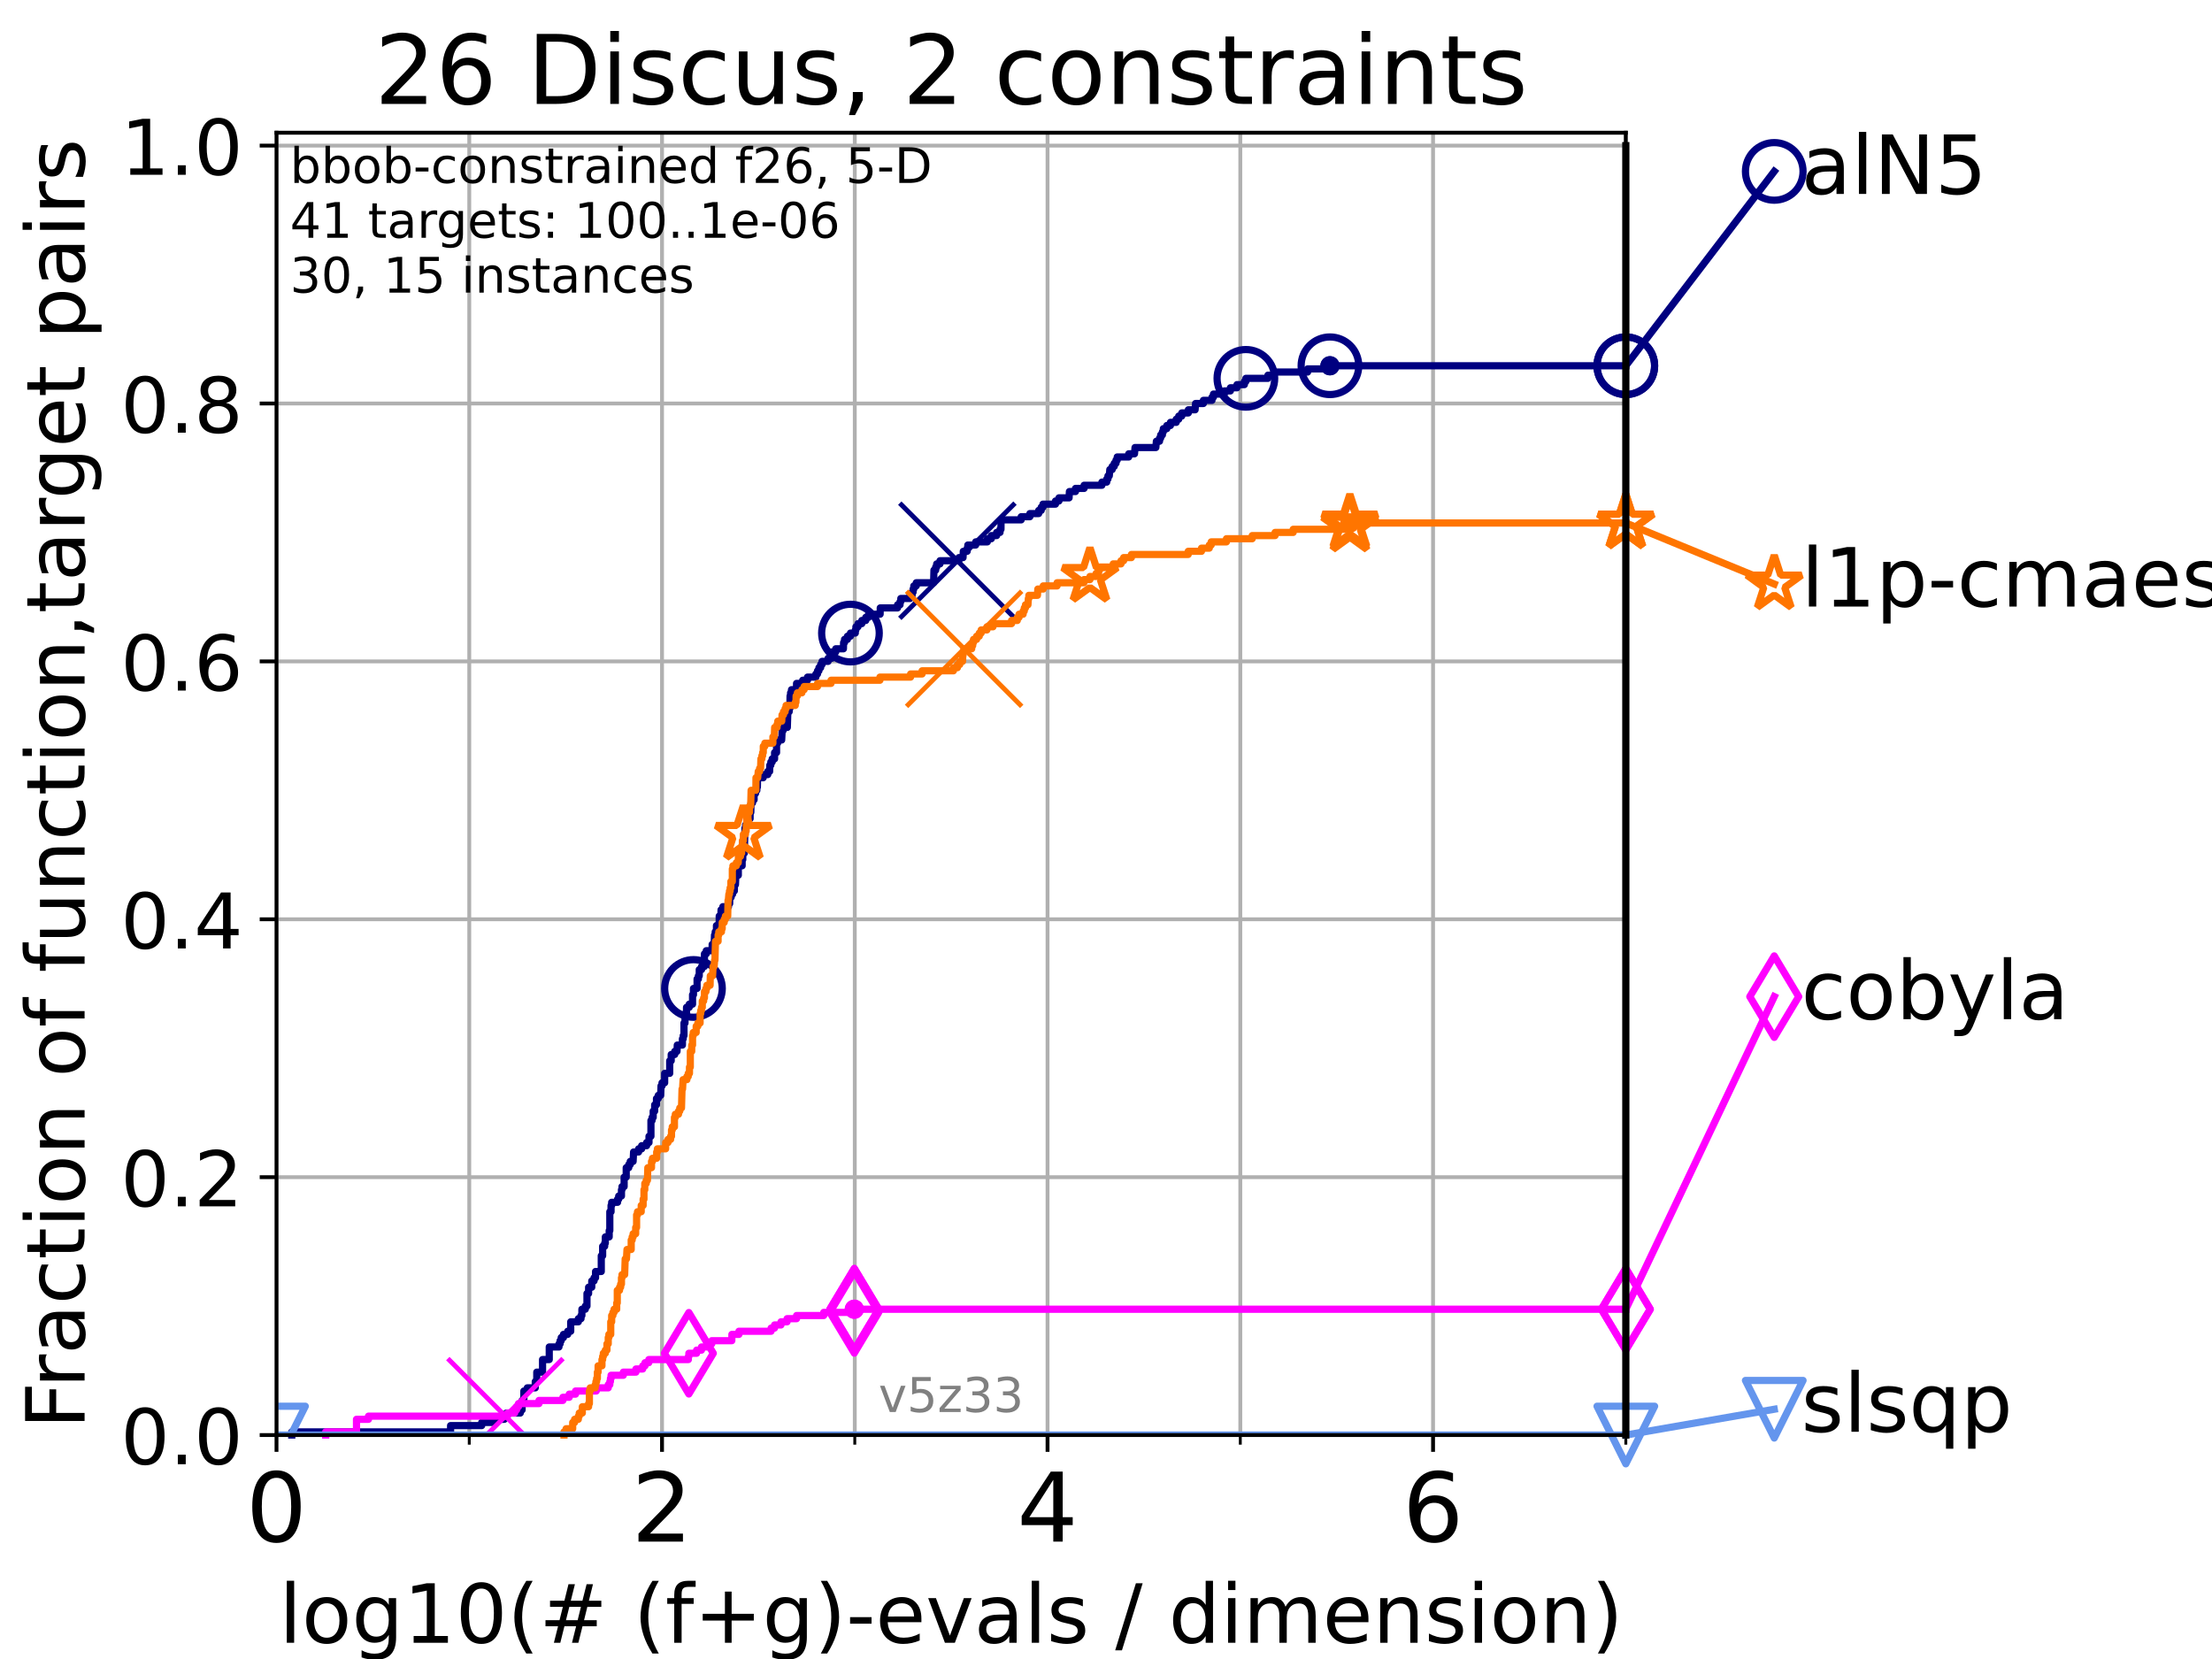 <?xml version="1.0" encoding="utf-8" standalone="no"?>
<!DOCTYPE svg PUBLIC "-//W3C//DTD SVG 1.1//EN"
  "http://www.w3.org/Graphics/SVG/1.1/DTD/svg11.dtd">
<!-- Created with matplotlib (https://matplotlib.org/) -->
<svg height="345.6pt" version="1.1" viewBox="0 0 460.8 345.6" width="460.8pt" xmlns="http://www.w3.org/2000/svg" xmlns:xlink="http://www.w3.org/1999/xlink">
 <defs>
  <style type="text/css">*{stroke-linecap:butt;stroke-linejoin:round;}</style>
 </defs>
 <g id="figure_1">
  <g id="patch_1">
   <path d="M 0 345.6 
L 460.8 345.6 
L 460.8 0 
L 0 0 
z
" style="fill:#ffffff;"/>
  </g>
  <g id="axes_1">
   <g id="patch_2">
    <path d="M 57.6 298.944 
L 338.688 298.944 
L 338.688 27.648 
L 57.6 27.648 
z
" style="fill:#ffffff;"/>
   </g>
   <g id="matplotlib.axis_1">
    <g id="xtick_1">
     <g id="line2d_1">
      <path clip-path="url(#p882a545cf7)" d="M 57.6 298.944 
L 57.6 27.648 
" style="fill:none;stroke:#b0b0b0;stroke-linecap:square;stroke-width:0.8;"/>
     </g>
     <g id="line2d_2">
      <defs>
       <path d="M 0 0 
L 0 3.5 
" id="mfdd822fb6e" style="stroke:#000000;stroke-width:0.8;"/>
      </defs>
      <g>
       <use style="stroke:#000000;stroke-width:0.8;" x="57.6" xlink:href="#mfdd822fb6e" y="298.944"/>
      </g>
     </g>
     <g id="text_1">
      <!-- 0 -->
      <g transform="translate(51.237 321.141)scale(0.2 -0.2)">
       <defs>
        <path d="M 31.781 66.406 
Q 24.172 66.406 20.328 58.906 
Q 16.5 51.422 16.5 36.375 
Q 16.5 21.391 20.328 13.891 
Q 24.172 6.391 31.781 6.391 
Q 39.453 6.391 43.281 13.891 
Q 47.125 21.391 47.125 36.375 
Q 47.125 51.422 43.281 58.906 
Q 39.453 66.406 31.781 66.406 
z
M 31.781 74.219 
Q 44.047 74.219 50.516 64.516 
Q 56.984 54.828 56.984 36.375 
Q 56.984 17.969 50.516 8.266 
Q 44.047 -1.422 31.781 -1.422 
Q 19.531 -1.422 13.062 8.266 
Q 6.594 17.969 6.594 36.375 
Q 6.594 54.828 13.062 64.516 
Q 19.531 74.219 31.781 74.219 
z
" id="DejaVuSans-48"/>
       </defs>
       <use xlink:href="#DejaVuSans-48"/>
      </g>
     </g>
    </g>
    <g id="xtick_2">
     <g id="line2d_3">
      <path clip-path="url(#p882a545cf7)" d="M 137.911 298.944 
L 137.911 27.648 
" style="fill:none;stroke:#b0b0b0;stroke-linecap:square;stroke-width:0.8;"/>
     </g>
     <g id="line2d_4">
      <g>
       <use style="stroke:#000000;stroke-width:0.8;" x="137.911" xlink:href="#mfdd822fb6e" y="298.944"/>
      </g>
     </g>
     <g id="text_2">
      <!-- 2 -->
      <g transform="translate(131.548 321.141)scale(0.2 -0.2)">
       <defs>
        <path d="M 19.188 8.297 
L 53.609 8.297 
L 53.609 0 
L 7.328 0 
L 7.328 8.297 
Q 12.938 14.109 22.625 23.891 
Q 32.328 33.688 34.812 36.531 
Q 39.547 41.844 41.422 45.531 
Q 43.312 49.219 43.312 52.781 
Q 43.312 58.594 39.234 62.25 
Q 35.156 65.922 28.609 65.922 
Q 23.969 65.922 18.812 64.312 
Q 13.672 62.703 7.812 59.422 
L 7.812 69.391 
Q 13.766 71.781 18.938 73 
Q 24.125 74.219 28.422 74.219 
Q 39.75 74.219 46.484 68.547 
Q 53.219 62.891 53.219 53.422 
Q 53.219 48.922 51.531 44.891 
Q 49.859 40.875 45.406 35.406 
Q 44.188 33.984 37.641 27.219 
Q 31.109 20.453 19.188 8.297 
z
" id="DejaVuSans-50"/>
       </defs>
       <use xlink:href="#DejaVuSans-50"/>
      </g>
     </g>
    </g>
    <g id="xtick_3">
     <g id="line2d_5">
      <path clip-path="url(#p882a545cf7)" d="M 218.222 298.944 
L 218.222 27.648 
" style="fill:none;stroke:#b0b0b0;stroke-linecap:square;stroke-width:0.8;"/>
     </g>
     <g id="line2d_6">
      <g>
       <use style="stroke:#000000;stroke-width:0.8;" x="218.222" xlink:href="#mfdd822fb6e" y="298.944"/>
      </g>
     </g>
     <g id="text_3">
      <!-- 4 -->
      <g transform="translate(211.859 321.141)scale(0.2 -0.2)">
       <defs>
        <path d="M 37.797 64.312 
L 12.891 25.391 
L 37.797 25.391 
z
M 35.203 72.906 
L 47.609 72.906 
L 47.609 25.391 
L 58.016 25.391 
L 58.016 17.188 
L 47.609 17.188 
L 47.609 0 
L 37.797 0 
L 37.797 17.188 
L 4.891 17.188 
L 4.891 26.703 
z
" id="DejaVuSans-52"/>
       </defs>
       <use xlink:href="#DejaVuSans-52"/>
      </g>
     </g>
    </g>
    <g id="xtick_4">
     <g id="line2d_7">
      <path clip-path="url(#p882a545cf7)" d="M 298.533 298.944 
L 298.533 27.648 
" style="fill:none;stroke:#b0b0b0;stroke-linecap:square;stroke-width:0.8;"/>
     </g>
     <g id="line2d_8">
      <g>
       <use style="stroke:#000000;stroke-width:0.8;" x="298.533" xlink:href="#mfdd822fb6e" y="298.944"/>
      </g>
     </g>
     <g id="text_4">
      <!-- 6 -->
      <g transform="translate(292.17 321.141)scale(0.2 -0.2)">
       <defs>
        <path d="M 33.016 40.375 
Q 26.375 40.375 22.484 35.828 
Q 18.609 31.297 18.609 23.391 
Q 18.609 15.531 22.484 10.953 
Q 26.375 6.391 33.016 6.391 
Q 39.656 6.391 43.531 10.953 
Q 47.406 15.531 47.406 23.391 
Q 47.406 31.297 43.531 35.828 
Q 39.656 40.375 33.016 40.375 
z
M 52.594 71.297 
L 52.594 62.312 
Q 48.875 64.062 45.094 64.984 
Q 41.312 65.922 37.594 65.922 
Q 27.828 65.922 22.672 59.328 
Q 17.531 52.734 16.797 39.406 
Q 19.672 43.656 24.016 45.922 
Q 28.375 48.188 33.594 48.188 
Q 44.578 48.188 50.953 41.516 
Q 57.328 34.859 57.328 23.391 
Q 57.328 12.156 50.688 5.359 
Q 44.047 -1.422 33.016 -1.422 
Q 20.359 -1.422 13.672 8.266 
Q 6.984 17.969 6.984 36.375 
Q 6.984 53.656 15.188 63.938 
Q 23.391 74.219 37.203 74.219 
Q 40.922 74.219 44.703 73.484 
Q 48.484 72.75 52.594 71.297 
z
" id="DejaVuSans-54"/>
       </defs>
       <use xlink:href="#DejaVuSans-54"/>
      </g>
     </g>
    </g>
    <g id="xtick_5">
     <g id="line2d_9">
      <path clip-path="url(#p882a545cf7)" d="M 97.755 298.944 
L 97.755 27.648 
" style="fill:none;stroke:#b0b0b0;stroke-linecap:square;stroke-width:0.8;"/>
     </g>
     <g id="line2d_10">
      <defs>
       <path d="M 0 0 
L 0 2 
" id="mf9160aeaf3" style="stroke:#000000;stroke-width:0.6;"/>
      </defs>
      <g>
       <use style="stroke:#000000;stroke-width:0.6;" x="97.755" xlink:href="#mf9160aeaf3" y="298.944"/>
      </g>
     </g>
    </g>
    <g id="xtick_6">
     <g id="line2d_11">
      <path clip-path="url(#p882a545cf7)" d="M 178.066 298.944 
L 178.066 27.648 
" style="fill:none;stroke:#b0b0b0;stroke-linecap:square;stroke-width:0.8;"/>
     </g>
     <g id="line2d_12">
      <g>
       <use style="stroke:#000000;stroke-width:0.6;" x="178.066" xlink:href="#mf9160aeaf3" y="298.944"/>
      </g>
     </g>
    </g>
    <g id="xtick_7">
     <g id="line2d_13">
      <path clip-path="url(#p882a545cf7)" d="M 258.377 298.944 
L 258.377 27.648 
" style="fill:none;stroke:#b0b0b0;stroke-linecap:square;stroke-width:0.8;"/>
     </g>
     <g id="line2d_14">
      <g>
       <use style="stroke:#000000;stroke-width:0.6;" x="258.377" xlink:href="#mf9160aeaf3" y="298.944"/>
      </g>
     </g>
    </g>
    <g id="xtick_8">
     <g id="line2d_15">
      <path clip-path="url(#p882a545cf7)" d="M 338.688 298.944 
L 338.688 27.648 
" style="fill:none;stroke:#b0b0b0;stroke-linecap:square;stroke-width:0.8;"/>
     </g>
     <g id="line2d_16">
      <g>
       <use style="stroke:#000000;stroke-width:0.6;" x="338.688" xlink:href="#mf9160aeaf3" y="298.944"/>
      </g>
     </g>
    </g>
    <g id="text_5">
     <!-- log10(# (f+g)-evals / dimension) -->
     <g transform="translate(58.145 342.218)scale(0.17 -0.17)">
      <defs>
       <path d="M 9.422 75.984 
L 18.406 75.984 
L 18.406 0 
L 9.422 0 
z
" id="DejaVuSans-108"/>
       <path d="M 30.609 48.391 
Q 23.391 48.391 19.188 42.75 
Q 14.984 37.109 14.984 27.297 
Q 14.984 17.484 19.156 11.844 
Q 23.344 6.203 30.609 6.203 
Q 37.797 6.203 41.984 11.859 
Q 46.188 17.531 46.188 27.297 
Q 46.188 37.016 41.984 42.703 
Q 37.797 48.391 30.609 48.391 
z
M 30.609 56 
Q 42.328 56 49.016 48.375 
Q 55.719 40.766 55.719 27.297 
Q 55.719 13.875 49.016 6.219 
Q 42.328 -1.422 30.609 -1.422 
Q 18.844 -1.422 12.172 6.219 
Q 5.516 13.875 5.516 27.297 
Q 5.516 40.766 12.172 48.375 
Q 18.844 56 30.609 56 
z
" id="DejaVuSans-111"/>
       <path d="M 45.406 27.984 
Q 45.406 37.75 41.375 43.109 
Q 37.359 48.484 30.078 48.484 
Q 22.859 48.484 18.828 43.109 
Q 14.797 37.75 14.797 27.984 
Q 14.797 18.266 18.828 12.891 
Q 22.859 7.516 30.078 7.516 
Q 37.359 7.516 41.375 12.891 
Q 45.406 18.266 45.406 27.984 
z
M 54.391 6.781 
Q 54.391 -7.172 48.188 -13.984 
Q 42 -20.797 29.203 -20.797 
Q 24.469 -20.797 20.266 -20.094 
Q 16.062 -19.391 12.109 -17.922 
L 12.109 -9.188 
Q 16.062 -11.328 19.922 -12.344 
Q 23.781 -13.375 27.781 -13.375 
Q 36.625 -13.375 41.016 -8.766 
Q 45.406 -4.156 45.406 5.172 
L 45.406 9.625 
Q 42.625 4.781 38.281 2.391 
Q 33.938 0 27.875 0 
Q 17.828 0 11.672 7.656 
Q 5.516 15.328 5.516 27.984 
Q 5.516 40.672 11.672 48.328 
Q 17.828 56 27.875 56 
Q 33.938 56 38.281 53.609 
Q 42.625 51.219 45.406 46.391 
L 45.406 54.688 
L 54.391 54.688 
z
" id="DejaVuSans-103"/>
       <path d="M 12.406 8.297 
L 28.516 8.297 
L 28.516 63.922 
L 10.984 60.406 
L 10.984 69.391 
L 28.422 72.906 
L 38.281 72.906 
L 38.281 8.297 
L 54.391 8.297 
L 54.391 0 
L 12.406 0 
z
" id="DejaVuSans-49"/>
       <path d="M 31 75.875 
Q 24.469 64.656 21.281 53.656 
Q 18.109 42.672 18.109 31.391 
Q 18.109 20.125 21.312 9.062 
Q 24.516 -2 31 -13.188 
L 23.188 -13.188 
Q 15.875 -1.703 12.234 9.375 
Q 8.594 20.453 8.594 31.391 
Q 8.594 42.281 12.203 53.312 
Q 15.828 64.359 23.188 75.875 
z
" id="DejaVuSans-40"/>
       <path d="M 51.125 44 
L 36.922 44 
L 32.812 27.688 
L 47.125 27.688 
z
M 43.797 71.781 
L 38.719 51.516 
L 52.984 51.516 
L 58.109 71.781 
L 65.922 71.781 
L 60.891 51.516 
L 76.125 51.516 
L 76.125 44 
L 58.984 44 
L 54.984 27.688 
L 70.516 27.688 
L 70.516 20.219 
L 53.078 20.219 
L 48 0 
L 40.188 0 
L 45.219 20.219 
L 30.906 20.219 
L 25.875 0 
L 18.016 0 
L 23.094 20.219 
L 7.719 20.219 
L 7.719 27.688 
L 24.906 27.688 
L 29 44 
L 13.281 44 
L 13.281 51.516 
L 30.906 51.516 
L 35.891 71.781 
z
" id="DejaVuSans-35"/>
       <path id="DejaVuSans-32"/>
       <path d="M 37.109 75.984 
L 37.109 68.5 
L 28.516 68.5 
Q 23.688 68.5 21.797 66.547 
Q 19.922 64.594 19.922 59.516 
L 19.922 54.688 
L 34.719 54.688 
L 34.719 47.703 
L 19.922 47.703 
L 19.922 0 
L 10.891 0 
L 10.891 47.703 
L 2.297 47.703 
L 2.297 54.688 
L 10.891 54.688 
L 10.891 58.5 
Q 10.891 67.625 15.141 71.797 
Q 19.391 75.984 28.609 75.984 
z
" id="DejaVuSans-102"/>
       <path d="M 46 62.703 
L 46 35.5 
L 73.188 35.5 
L 73.188 27.203 
L 46 27.203 
L 46 0 
L 37.797 0 
L 37.797 27.203 
L 10.594 27.203 
L 10.594 35.5 
L 37.797 35.5 
L 37.797 62.703 
z
" id="DejaVuSans-43"/>
       <path d="M 8.016 75.875 
L 15.828 75.875 
Q 23.141 64.359 26.781 53.312 
Q 30.422 42.281 30.422 31.391 
Q 30.422 20.453 26.781 9.375 
Q 23.141 -1.703 15.828 -13.188 
L 8.016 -13.188 
Q 14.5 -2 17.703 9.062 
Q 20.906 20.125 20.906 31.391 
Q 20.906 42.672 17.703 53.656 
Q 14.5 64.656 8.016 75.875 
z
" id="DejaVuSans-41"/>
       <path d="M 4.891 31.391 
L 31.203 31.391 
L 31.203 23.391 
L 4.891 23.391 
z
" id="DejaVuSans-45"/>
       <path d="M 56.203 29.594 
L 56.203 25.203 
L 14.891 25.203 
Q 15.484 15.922 20.484 11.062 
Q 25.484 6.203 34.422 6.203 
Q 39.594 6.203 44.453 7.469 
Q 49.312 8.734 54.109 11.281 
L 54.109 2.781 
Q 49.266 0.734 44.188 -0.344 
Q 39.109 -1.422 33.891 -1.422 
Q 20.797 -1.422 13.156 6.188 
Q 5.516 13.812 5.516 26.812 
Q 5.516 40.234 12.766 48.109 
Q 20.016 56 32.328 56 
Q 43.359 56 49.781 48.891 
Q 56.203 41.797 56.203 29.594 
z
M 47.219 32.234 
Q 47.125 39.594 43.094 43.984 
Q 39.062 48.391 32.422 48.391 
Q 24.906 48.391 20.391 44.141 
Q 15.875 39.891 15.188 32.172 
z
" id="DejaVuSans-101"/>
       <path d="M 2.984 54.688 
L 12.5 54.688 
L 29.594 8.797 
L 46.688 54.688 
L 56.203 54.688 
L 35.688 0 
L 23.484 0 
z
" id="DejaVuSans-118"/>
       <path d="M 34.281 27.484 
Q 23.391 27.484 19.188 25 
Q 14.984 22.516 14.984 16.5 
Q 14.984 11.719 18.141 8.906 
Q 21.297 6.109 26.703 6.109 
Q 34.188 6.109 38.703 11.406 
Q 43.219 16.703 43.219 25.484 
L 43.219 27.484 
z
M 52.203 31.203 
L 52.203 0 
L 43.219 0 
L 43.219 8.297 
Q 40.141 3.328 35.547 0.953 
Q 30.953 -1.422 24.312 -1.422 
Q 15.922 -1.422 10.953 3.297 
Q 6 8.016 6 15.922 
Q 6 25.141 12.172 29.828 
Q 18.359 34.516 30.609 34.516 
L 43.219 34.516 
L 43.219 35.406 
Q 43.219 41.609 39.141 45 
Q 35.062 48.391 27.688 48.391 
Q 23 48.391 18.547 47.266 
Q 14.109 46.141 10.016 43.891 
L 10.016 52.203 
Q 14.938 54.109 19.578 55.047 
Q 24.219 56 28.609 56 
Q 40.484 56 46.344 49.844 
Q 52.203 43.703 52.203 31.203 
z
" id="DejaVuSans-97"/>
       <path d="M 44.281 53.078 
L 44.281 44.578 
Q 40.484 46.531 36.375 47.5 
Q 32.281 48.484 27.875 48.484 
Q 21.188 48.484 17.844 46.438 
Q 14.5 44.391 14.5 40.281 
Q 14.5 37.156 16.891 35.375 
Q 19.281 33.594 26.516 31.984 
L 29.594 31.297 
Q 39.156 29.25 43.188 25.516 
Q 47.219 21.781 47.219 15.094 
Q 47.219 7.469 41.188 3.016 
Q 35.156 -1.422 24.609 -1.422 
Q 20.219 -1.422 15.453 -0.562 
Q 10.688 0.297 5.422 2 
L 5.422 11.281 
Q 10.406 8.688 15.234 7.391 
Q 20.062 6.109 24.812 6.109 
Q 31.156 6.109 34.562 8.281 
Q 37.984 10.453 37.984 14.406 
Q 37.984 18.062 35.516 20.016 
Q 33.062 21.969 24.703 23.781 
L 21.578 24.516 
Q 13.234 26.266 9.516 29.906 
Q 5.812 33.547 5.812 39.891 
Q 5.812 47.609 11.281 51.797 
Q 16.75 56 26.812 56 
Q 31.781 56 36.172 55.266 
Q 40.578 54.547 44.281 53.078 
z
" id="DejaVuSans-115"/>
       <path d="M 25.391 72.906 
L 33.688 72.906 
L 8.297 -9.281 
L 0 -9.281 
z
" id="DejaVuSans-47"/>
       <path d="M 45.406 46.391 
L 45.406 75.984 
L 54.391 75.984 
L 54.391 0 
L 45.406 0 
L 45.406 8.203 
Q 42.578 3.328 38.25 0.953 
Q 33.938 -1.422 27.875 -1.422 
Q 17.969 -1.422 11.734 6.484 
Q 5.516 14.406 5.516 27.297 
Q 5.516 40.188 11.734 48.094 
Q 17.969 56 27.875 56 
Q 33.938 56 38.25 53.625 
Q 42.578 51.266 45.406 46.391 
z
M 14.797 27.297 
Q 14.797 17.391 18.875 11.75 
Q 22.953 6.109 30.078 6.109 
Q 37.203 6.109 41.297 11.75 
Q 45.406 17.391 45.406 27.297 
Q 45.406 37.203 41.297 42.844 
Q 37.203 48.484 30.078 48.484 
Q 22.953 48.484 18.875 42.844 
Q 14.797 37.203 14.797 27.297 
z
" id="DejaVuSans-100"/>
       <path d="M 9.422 54.688 
L 18.406 54.688 
L 18.406 0 
L 9.422 0 
z
M 9.422 75.984 
L 18.406 75.984 
L 18.406 64.594 
L 9.422 64.594 
z
" id="DejaVuSans-105"/>
       <path d="M 52 44.188 
Q 55.375 50.25 60.062 53.125 
Q 64.75 56 71.094 56 
Q 79.641 56 84.281 50.016 
Q 88.922 44.047 88.922 33.016 
L 88.922 0 
L 79.891 0 
L 79.891 32.719 
Q 79.891 40.578 77.094 44.375 
Q 74.312 48.188 68.609 48.188 
Q 61.625 48.188 57.562 43.547 
Q 53.516 38.922 53.516 30.906 
L 53.516 0 
L 44.484 0 
L 44.484 32.719 
Q 44.484 40.625 41.703 44.406 
Q 38.922 48.188 33.109 48.188 
Q 26.219 48.188 22.156 43.531 
Q 18.109 38.875 18.109 30.906 
L 18.109 0 
L 9.078 0 
L 9.078 54.688 
L 18.109 54.688 
L 18.109 46.188 
Q 21.188 51.219 25.484 53.609 
Q 29.781 56 35.688 56 
Q 41.656 56 45.828 52.969 
Q 50 49.953 52 44.188 
z
" id="DejaVuSans-109"/>
       <path d="M 54.891 33.016 
L 54.891 0 
L 45.906 0 
L 45.906 32.719 
Q 45.906 40.484 42.875 44.328 
Q 39.844 48.188 33.797 48.188 
Q 26.516 48.188 22.312 43.547 
Q 18.109 38.922 18.109 30.906 
L 18.109 0 
L 9.078 0 
L 9.078 54.688 
L 18.109 54.688 
L 18.109 46.188 
Q 21.344 51.125 25.703 53.562 
Q 30.078 56 35.797 56 
Q 45.219 56 50.047 50.172 
Q 54.891 44.344 54.891 33.016 
z
" id="DejaVuSans-110"/>
      </defs>
      <use xlink:href="#DejaVuSans-108"/>
      <use x="27.783" xlink:href="#DejaVuSans-111"/>
      <use x="88.965" xlink:href="#DejaVuSans-103"/>
      <use x="152.441" xlink:href="#DejaVuSans-49"/>
      <use x="216.064" xlink:href="#DejaVuSans-48"/>
      <use x="279.688" xlink:href="#DejaVuSans-40"/>
      <use x="318.701" xlink:href="#DejaVuSans-35"/>
      <use x="402.49" xlink:href="#DejaVuSans-32"/>
      <use x="434.277" xlink:href="#DejaVuSans-40"/>
      <use x="473.291" xlink:href="#DejaVuSans-102"/>
      <use x="508.496" xlink:href="#DejaVuSans-43"/>
      <use x="592.285" xlink:href="#DejaVuSans-103"/>
      <use x="655.762" xlink:href="#DejaVuSans-41"/>
      <use x="694.775" xlink:href="#DejaVuSans-45"/>
      <use x="730.859" xlink:href="#DejaVuSans-101"/>
      <use x="792.383" xlink:href="#DejaVuSans-118"/>
      <use x="851.562" xlink:href="#DejaVuSans-97"/>
      <use x="912.842" xlink:href="#DejaVuSans-108"/>
      <use x="940.625" xlink:href="#DejaVuSans-115"/>
      <use x="992.725" xlink:href="#DejaVuSans-32"/>
      <use x="1024.512" xlink:href="#DejaVuSans-47"/>
      <use x="1058.203" xlink:href="#DejaVuSans-32"/>
      <use x="1089.99" xlink:href="#DejaVuSans-100"/>
      <use x="1153.467" xlink:href="#DejaVuSans-105"/>
      <use x="1181.25" xlink:href="#DejaVuSans-109"/>
      <use x="1278.662" xlink:href="#DejaVuSans-101"/>
      <use x="1340.186" xlink:href="#DejaVuSans-110"/>
      <use x="1403.564" xlink:href="#DejaVuSans-115"/>
      <use x="1455.664" xlink:href="#DejaVuSans-105"/>
      <use x="1483.447" xlink:href="#DejaVuSans-111"/>
      <use x="1544.629" xlink:href="#DejaVuSans-110"/>
      <use x="1608.008" xlink:href="#DejaVuSans-41"/>
     </g>
    </g>
   </g>
   <g id="matplotlib.axis_2">
    <g id="ytick_1">
     <g id="line2d_17">
      <path clip-path="url(#p882a545cf7)" d="M 57.6 298.944 
L 338.688 298.944 
" style="fill:none;stroke:#b0b0b0;stroke-linecap:square;stroke-width:0.8;"/>
     </g>
     <g id="line2d_18">
      <defs>
       <path d="M 0 0 
L -3.5 0 
" id="m8c1cfbafd6" style="stroke:#000000;stroke-width:0.8;"/>
      </defs>
      <g>
       <use style="stroke:#000000;stroke-width:0.8;" x="57.6" xlink:href="#m8c1cfbafd6" y="298.944"/>
      </g>
     </g>
     <g id="text_6">
      <!-- 0.0 -->
      <g transform="translate(25.155 305.023)scale(0.16 -0.16)">
       <defs>
        <path d="M 10.688 12.406 
L 21 12.406 
L 21 0 
L 10.688 0 
z
" id="DejaVuSans-46"/>
       </defs>
       <use xlink:href="#DejaVuSans-48"/>
       <use x="63.623" xlink:href="#DejaVuSans-46"/>
       <use x="95.41" xlink:href="#DejaVuSans-48"/>
      </g>
     </g>
    </g>
    <g id="ytick_2">
     <g id="line2d_19">
      <path clip-path="url(#p882a545cf7)" d="M 57.6 245.222 
L 338.688 245.222 
" style="fill:none;stroke:#b0b0b0;stroke-linecap:square;stroke-width:0.8;"/>
     </g>
     <g id="line2d_20">
      <g>
       <use style="stroke:#000000;stroke-width:0.8;" x="57.6" xlink:href="#m8c1cfbafd6" y="245.222"/>
      </g>
     </g>
     <g id="text_7">
      <!-- 0.2 -->
      <g transform="translate(25.155 251.301)scale(0.16 -0.16)">
       <use xlink:href="#DejaVuSans-48"/>
       <use x="63.623" xlink:href="#DejaVuSans-46"/>
       <use x="95.41" xlink:href="#DejaVuSans-50"/>
      </g>
     </g>
    </g>
    <g id="ytick_3">
     <g id="line2d_21">
      <path clip-path="url(#p882a545cf7)" d="M 57.6 191.5 
L 338.688 191.5 
" style="fill:none;stroke:#b0b0b0;stroke-linecap:square;stroke-width:0.8;"/>
     </g>
     <g id="line2d_22">
      <g>
       <use style="stroke:#000000;stroke-width:0.8;" x="57.6" xlink:href="#m8c1cfbafd6" y="191.5"/>
      </g>
     </g>
     <g id="text_8">
      <!-- 0.4 -->
      <g transform="translate(25.155 197.579)scale(0.16 -0.16)">
       <use xlink:href="#DejaVuSans-48"/>
       <use x="63.623" xlink:href="#DejaVuSans-46"/>
       <use x="95.41" xlink:href="#DejaVuSans-52"/>
      </g>
     </g>
    </g>
    <g id="ytick_4">
     <g id="line2d_23">
      <path clip-path="url(#p882a545cf7)" d="M 57.6 137.778 
L 338.688 137.778 
" style="fill:none;stroke:#b0b0b0;stroke-linecap:square;stroke-width:0.8;"/>
     </g>
     <g id="line2d_24">
      <g>
       <use style="stroke:#000000;stroke-width:0.8;" x="57.6" xlink:href="#m8c1cfbafd6" y="137.778"/>
      </g>
     </g>
     <g id="text_9">
      <!-- 0.6 -->
      <g transform="translate(25.155 143.857)scale(0.16 -0.16)">
       <use xlink:href="#DejaVuSans-48"/>
       <use x="63.623" xlink:href="#DejaVuSans-46"/>
       <use x="95.41" xlink:href="#DejaVuSans-54"/>
      </g>
     </g>
    </g>
    <g id="ytick_5">
     <g id="line2d_25">
      <path clip-path="url(#p882a545cf7)" d="M 57.6 84.056 
L 338.688 84.056 
" style="fill:none;stroke:#b0b0b0;stroke-linecap:square;stroke-width:0.8;"/>
     </g>
     <g id="line2d_26">
      <g>
       <use style="stroke:#000000;stroke-width:0.8;" x="57.6" xlink:href="#m8c1cfbafd6" y="84.056"/>
      </g>
     </g>
     <g id="text_10">
      <!-- 0.8 -->
      <g transform="translate(25.155 90.135)scale(0.16 -0.16)">
       <defs>
        <path d="M 31.781 34.625 
Q 24.75 34.625 20.719 30.859 
Q 16.703 27.094 16.703 20.516 
Q 16.703 13.922 20.719 10.156 
Q 24.75 6.391 31.781 6.391 
Q 38.812 6.391 42.859 10.172 
Q 46.922 13.969 46.922 20.516 
Q 46.922 27.094 42.891 30.859 
Q 38.875 34.625 31.781 34.625 
z
M 21.922 38.812 
Q 15.578 40.375 12.031 44.719 
Q 8.5 49.078 8.5 55.328 
Q 8.5 64.062 14.719 69.141 
Q 20.953 74.219 31.781 74.219 
Q 42.672 74.219 48.875 69.141 
Q 55.078 64.062 55.078 55.328 
Q 55.078 49.078 51.531 44.719 
Q 48 40.375 41.703 38.812 
Q 48.828 37.156 52.797 32.312 
Q 56.781 27.484 56.781 20.516 
Q 56.781 9.906 50.312 4.234 
Q 43.844 -1.422 31.781 -1.422 
Q 19.734 -1.422 13.25 4.234 
Q 6.781 9.906 6.781 20.516 
Q 6.781 27.484 10.781 32.312 
Q 14.797 37.156 21.922 38.812 
z
M 18.312 54.391 
Q 18.312 48.734 21.844 45.562 
Q 25.391 42.391 31.781 42.391 
Q 38.141 42.391 41.719 45.562 
Q 45.312 48.734 45.312 54.391 
Q 45.312 60.062 41.719 63.234 
Q 38.141 66.406 31.781 66.406 
Q 25.391 66.406 21.844 63.234 
Q 18.312 60.062 18.312 54.391 
z
" id="DejaVuSans-56"/>
       </defs>
       <use xlink:href="#DejaVuSans-48"/>
       <use x="63.623" xlink:href="#DejaVuSans-46"/>
       <use x="95.41" xlink:href="#DejaVuSans-56"/>
      </g>
     </g>
    </g>
    <g id="ytick_6">
     <g id="line2d_27">
      <path clip-path="url(#p882a545cf7)" d="M 57.6 30.334 
L 338.688 30.334 
" style="fill:none;stroke:#b0b0b0;stroke-linecap:square;stroke-width:0.8;"/>
     </g>
     <g id="line2d_28">
      <g>
       <use style="stroke:#000000;stroke-width:0.8;" x="57.6" xlink:href="#m8c1cfbafd6" y="30.334"/>
      </g>
     </g>
     <g id="text_11">
      <!-- 1.0 -->
      <g transform="translate(25.155 36.413)scale(0.16 -0.16)">
       <use xlink:href="#DejaVuSans-49"/>
       <use x="63.623" xlink:href="#DejaVuSans-46"/>
       <use x="95.41" xlink:href="#DejaVuSans-48"/>
      </g>
     </g>
    </g>
    <g id="text_12">
     <!-- Fraction of function,target pairs -->
     <g transform="translate(17.62 297.681)rotate(-90)scale(0.17 -0.17)">
      <defs>
       <path d="M 9.812 72.906 
L 51.703 72.906 
L 51.703 64.594 
L 19.672 64.594 
L 19.672 43.109 
L 48.578 43.109 
L 48.578 34.812 
L 19.672 34.812 
L 19.672 0 
L 9.812 0 
z
" id="DejaVuSans-70"/>
       <path d="M 41.109 46.297 
Q 39.594 47.172 37.812 47.578 
Q 36.031 48 33.891 48 
Q 26.266 48 22.188 43.047 
Q 18.109 38.094 18.109 28.812 
L 18.109 0 
L 9.078 0 
L 9.078 54.688 
L 18.109 54.688 
L 18.109 46.188 
Q 20.953 51.172 25.484 53.578 
Q 30.031 56 36.531 56 
Q 37.453 56 38.578 55.875 
Q 39.703 55.766 41.062 55.516 
z
" id="DejaVuSans-114"/>
       <path d="M 48.781 52.594 
L 48.781 44.188 
Q 44.969 46.297 41.141 47.344 
Q 37.312 48.391 33.406 48.391 
Q 24.656 48.391 19.812 42.844 
Q 14.984 37.312 14.984 27.297 
Q 14.984 17.281 19.812 11.734 
Q 24.656 6.203 33.406 6.203 
Q 37.312 6.203 41.141 7.25 
Q 44.969 8.297 48.781 10.406 
L 48.781 2.094 
Q 45.016 0.344 40.984 -0.531 
Q 36.969 -1.422 32.422 -1.422 
Q 20.062 -1.422 12.781 6.344 
Q 5.516 14.109 5.516 27.297 
Q 5.516 40.672 12.859 48.328 
Q 20.219 56 33.016 56 
Q 37.156 56 41.109 55.141 
Q 45.062 54.297 48.781 52.594 
z
" id="DejaVuSans-99"/>
       <path d="M 18.312 70.219 
L 18.312 54.688 
L 36.812 54.688 
L 36.812 47.703 
L 18.312 47.703 
L 18.312 18.016 
Q 18.312 11.328 20.141 9.422 
Q 21.969 7.516 27.594 7.516 
L 36.812 7.516 
L 36.812 0 
L 27.594 0 
Q 17.188 0 13.234 3.875 
Q 9.281 7.766 9.281 18.016 
L 9.281 47.703 
L 2.688 47.703 
L 2.688 54.688 
L 9.281 54.688 
L 9.281 70.219 
z
" id="DejaVuSans-116"/>
       <path d="M 8.5 21.578 
L 8.5 54.688 
L 17.484 54.688 
L 17.484 21.922 
Q 17.484 14.156 20.5 10.266 
Q 23.531 6.391 29.594 6.391 
Q 36.859 6.391 41.078 11.031 
Q 45.312 15.672 45.312 23.688 
L 45.312 54.688 
L 54.297 54.688 
L 54.297 0 
L 45.312 0 
L 45.312 8.406 
Q 42.047 3.422 37.719 1 
Q 33.406 -1.422 27.688 -1.422 
Q 18.266 -1.422 13.375 4.438 
Q 8.5 10.297 8.5 21.578 
z
M 31.109 56 
z
" id="DejaVuSans-117"/>
       <path d="M 11.719 12.406 
L 22.016 12.406 
L 22.016 4 
L 14.016 -11.625 
L 7.719 -11.625 
L 11.719 4 
z
" id="DejaVuSans-44"/>
       <path d="M 18.109 8.203 
L 18.109 -20.797 
L 9.078 -20.797 
L 9.078 54.688 
L 18.109 54.688 
L 18.109 46.391 
Q 20.953 51.266 25.266 53.625 
Q 29.594 56 35.594 56 
Q 45.562 56 51.781 48.094 
Q 58.016 40.188 58.016 27.297 
Q 58.016 14.406 51.781 6.484 
Q 45.562 -1.422 35.594 -1.422 
Q 29.594 -1.422 25.266 0.953 
Q 20.953 3.328 18.109 8.203 
z
M 48.688 27.297 
Q 48.688 37.203 44.609 42.844 
Q 40.531 48.484 33.406 48.484 
Q 26.266 48.484 22.188 42.844 
Q 18.109 37.203 18.109 27.297 
Q 18.109 17.391 22.188 11.75 
Q 26.266 6.109 33.406 6.109 
Q 40.531 6.109 44.609 11.75 
Q 48.688 17.391 48.688 27.297 
z
" id="DejaVuSans-112"/>
      </defs>
      <use xlink:href="#DejaVuSans-70"/>
      <use x="50.27" xlink:href="#DejaVuSans-114"/>
      <use x="91.383" xlink:href="#DejaVuSans-97"/>
      <use x="152.662" xlink:href="#DejaVuSans-99"/>
      <use x="207.643" xlink:href="#DejaVuSans-116"/>
      <use x="246.852" xlink:href="#DejaVuSans-105"/>
      <use x="274.635" xlink:href="#DejaVuSans-111"/>
      <use x="335.816" xlink:href="#DejaVuSans-110"/>
      <use x="399.195" xlink:href="#DejaVuSans-32"/>
      <use x="430.982" xlink:href="#DejaVuSans-111"/>
      <use x="492.164" xlink:href="#DejaVuSans-102"/>
      <use x="527.369" xlink:href="#DejaVuSans-32"/>
      <use x="559.156" xlink:href="#DejaVuSans-102"/>
      <use x="594.361" xlink:href="#DejaVuSans-117"/>
      <use x="657.74" xlink:href="#DejaVuSans-110"/>
      <use x="721.119" xlink:href="#DejaVuSans-99"/>
      <use x="776.1" xlink:href="#DejaVuSans-116"/>
      <use x="815.309" xlink:href="#DejaVuSans-105"/>
      <use x="843.092" xlink:href="#DejaVuSans-111"/>
      <use x="904.273" xlink:href="#DejaVuSans-110"/>
      <use x="967.652" xlink:href="#DejaVuSans-44"/>
      <use x="999.439" xlink:href="#DejaVuSans-116"/>
      <use x="1038.648" xlink:href="#DejaVuSans-97"/>
      <use x="1099.928" xlink:href="#DejaVuSans-114"/>
      <use x="1139.291" xlink:href="#DejaVuSans-103"/>
      <use x="1202.768" xlink:href="#DejaVuSans-101"/>
      <use x="1264.291" xlink:href="#DejaVuSans-116"/>
      <use x="1303.5" xlink:href="#DejaVuSans-32"/>
      <use x="1335.287" xlink:href="#DejaVuSans-112"/>
      <use x="1398.764" xlink:href="#DejaVuSans-97"/>
      <use x="1460.043" xlink:href="#DejaVuSans-105"/>
      <use x="1487.826" xlink:href="#DejaVuSans-114"/>
      <use x="1528.939" xlink:href="#DejaVuSans-115"/>
     </g>
    </g>
   </g>
   <g id="line2d_29">
    <defs>
     <path d="M 0 1.5 
C 0.398 1.5 0.779 1.342 1.061 1.061 
C 1.342 0.779 1.5 0.398 1.5 0 
C 1.5 -0.398 1.342 -0.779 1.061 -1.061 
C 0.779 -1.342 0.398 -1.5 0 -1.5 
C -0.398 -1.5 -0.779 -1.342 -1.061 -1.061 
C -1.342 -0.779 -1.5 -0.398 -1.5 0 
C -1.5 0.398 -1.342 0.779 -1.061 1.061 
C -0.779 1.342 -0.398 1.5 0 1.5 
z
" id="m7f2d5babe8" style="stroke:#000080;"/>
    </defs>
    <g>
     <use style="fill:#000080;stroke:#000080;" x="277.052" xlink:href="#m7f2d5babe8" y="76.194"/>
     <use style="fill:#000080;stroke:#000080;" x="277.052" xlink:href="#m7f2d5babe8" y="76.194"/>
    </g>
   </g>
   <g id="line2d_30">
    <path d="M 60.78 298.944 
L 60.78 298.289 
L 93.864 298.289 
L 93.864 296.979 
L 100.344 296.979 
L 100.344 296.323 
L 103.118 296.323 
L 103.118 295.668 
L 105.057 295.668 
L 105.057 295.013 
L 105.51 295.013 
L 105.51 294.358 
L 108.389 294.358 
L 108.389 293.703 
L 108.764 293.703 
L 108.764 291.737 
L 109.132 291.737 
L 109.132 289.772 
L 109.843 289.772 
L 109.843 289.117 
L 111.506 289.117 
L 111.506 287.807 
L 111.82 287.807 
L 111.82 285.841 
L 113.023 285.841 
L 113.023 283.22 
L 114.419 283.22 
L 114.419 280.6 
L 116.443 280.6 
L 116.443 279.945 
L 116.68 279.945 
L 116.68 279.29 
L 116.914 279.29 
L 116.914 278.634 
L 117.373 278.634 
L 117.373 277.979 
L 118.257 277.979 
L 118.257 277.324 
L 118.891 277.324 
L 118.891 275.359 
L 120.477 275.359 
L 120.477 274.704 
L 121.037 274.704 
L 121.037 274.048 
L 121.219 274.048 
L 121.219 272.738 
L 121.931 272.738 
L 121.931 272.083 
L 122.277 272.083 
L 122.277 269.462 
L 122.615 269.462 
L 122.615 268.152 
L 123.274 268.152 
L 123.274 266.842 
L 123.751 266.842 
L 123.751 266.187 
L 124.063 266.187 
L 124.063 264.876 
L 125.256 264.876 
L 125.256 261.601 
L 125.542 261.601 
L 125.542 259.635 
L 125.962 259.635 
L 125.962 258.98 
L 126.1 258.98 
L 126.1 257.67 
L 126.905 257.67 
L 126.905 256.36 
L 127.035 256.36 
L 127.035 252.429 
L 127.294 252.429 
L 127.294 251.118 
L 127.421 251.118 
L 127.421 250.463 
L 128.65 250.463 
L 128.65 249.808 
L 128.886 249.808 
L 128.886 249.153 
L 129.461 249.153 
L 129.461 247.843 
L 129.574 247.843 
L 129.574 247.187 
L 130.019 247.187 
L 130.019 245.222 
L 130.452 245.222 
L 130.452 243.257 
L 130.979 243.257 
L 130.979 242.601 
L 131.287 242.601 
L 131.287 241.946 
L 131.889 241.946 
L 131.987 239.981 
L 133.033 239.981 
L 133.033 239.326 
L 133.667 239.326 
L 133.667 238.671 
L 134.703 238.671 
L 134.703 238.015 
L 135.199 238.015 
L 135.199 236.705 
L 135.602 236.705 
L 135.602 233.429 
L 135.839 233.429 
L 135.839 232.774 
L 136.073 232.774 
L 136.073 231.464 
L 136.381 231.464 
L 136.381 230.154 
L 136.757 230.154 
L 136.757 228.843 
L 137.126 228.843 
L 137.126 228.188 
L 137.63 228.188 
L 137.7 226.223 
L 137.911 226.223 
L 137.911 225.568 
L 138.46 225.568 
L 138.46 223.602 
L 139.509 223.602 
L 139.509 220.982 
L 139.825 220.982 
L 139.825 219.671 
L 140.559 219.671 
L 140.559 219.016 
L 141.032 219.016 
L 141.09 217.706 
L 142.161 217.706 
L 142.161 216.396 
L 142.325 216.396 
L 142.325 215.74 
L 142.486 215.74 
L 142.486 213.12 
L 142.7 213.12 
L 142.7 211.154 
L 143.015 211.154 
L 143.015 209.844 
L 143.578 209.844 
L 143.578 209.189 
L 144.27 209.189 
L 144.27 207.224 
L 144.463 207.224 
L 144.463 205.913 
L 145.213 205.913 
L 145.213 203.948 
L 145.486 203.948 
L 145.486 203.293 
L 145.666 203.293 
L 145.666 201.982 
L 146.151 201.982 
L 146.151 201.327 
L 146.749 201.327 
L 146.749 198.707 
L 147.124 198.707 
L 147.124 198.052 
L 148.354 198.052 
L 148.354 196.741 
L 148.771 196.741 
L 148.845 194.776 
L 148.994 194.776 
L 148.994 194.121 
L 149.251 194.121 
L 149.251 192.81 
L 149.824 192.81 
L 149.824 190.845 
L 150.172 190.845 
L 150.207 189.535 
L 150.582 189.535 
L 150.582 188.879 
L 151.756 188.879 
L 151.756 188.224 
L 152.006 188.224 
L 152.006 186.914 
L 152.314 186.914 
L 152.314 186.259 
L 152.617 186.259 
L 152.617 185.604 
L 152.974 185.604 
L 153.003 184.293 
L 153.207 184.293 
L 153.294 182.328 
L 153.806 182.328 
L 153.806 180.363 
L 154.601 180.363 
L 154.601 179.052 
L 154.735 179.052 
L 154.735 177.742 
L 155.051 177.742 
L 155.155 173.811 
L 155.181 173.811 
L 155.181 172.501 
L 155.31 172.501 
L 155.31 171.846 
L 155.691 171.846 
L 155.691 171.191 
L 155.867 171.191 
L 155.867 170.535 
L 156.261 170.535 
L 156.261 169.225 
L 156.406 169.225 
L 156.455 167.26 
L 156.765 167.26 
L 156.765 166.604 
L 157.093 166.604 
L 157.093 165.294 
L 157.392 165.294 
L 157.392 164.639 
L 157.664 164.639 
L 157.664 163.984 
L 157.776 163.984 
L 157.821 162.018 
L 158.984 162.018 
L 158.984 161.363 
L 159.937 161.363 
L 159.937 160.708 
L 160.327 160.708 
L 160.365 159.398 
L 160.576 159.398 
L 160.576 158.743 
L 160.859 158.743 
L 160.859 158.088 
L 161.357 158.088 
L 161.357 156.777 
L 161.77 156.777 
L 161.77 154.812 
L 161.999 154.812 
L 161.999 154.157 
L 162.838 154.157 
L 162.938 152.191 
L 163.136 152.191 
L 163.136 151.536 
L 164.016 151.536 
L 164.125 148.26 
L 164.402 148.26 
L 164.402 147.605 
L 164.539 147.605 
L 164.585 144.985 
L 164.69 144.985 
L 164.69 144.33 
L 164.884 144.33 
L 164.884 143.674 
L 165.922 143.674 
L 165.936 142.364 
L 167.217 142.364 
L 167.217 141.709 
L 168.214 141.709 
L 168.214 141.054 
L 169.964 141.054 
L 169.964 140.399 
L 170.305 140.399 
L 170.305 139.743 
L 170.597 139.743 
L 170.597 139.088 
L 170.957 139.088 
L 170.957 138.433 
L 171.248 138.433 
L 171.248 137.778 
L 172.511 137.778 
L 172.511 137.123 
L 173.317 137.123 
L 173.317 135.813 
L 174.096 135.813 
L 174.096 135.157 
L 175.702 135.157 
L 175.734 133.847 
L 175.932 133.847 
L 175.932 133.192 
L 176.536 133.192 
L 176.536 132.537 
L 177.164 132.537 
L 177.164 131.882 
L 178.178 131.882 
L 178.178 131.227 
L 178.302 131.227 
L 178.302 130.571 
L 178.737 130.571 
L 178.737 129.916 
L 179.531 129.916 
L 179.531 129.261 
L 180.351 129.261 
L 180.351 128.606 
L 180.929 128.606 
L 180.929 127.951 
L 183.346 127.951 
L 183.372 126.641 
L 186.976 126.641 
L 186.976 125.985 
L 187.496 125.985 
L 187.496 125.33 
L 187.657 125.33 
L 187.657 124.675 
L 189.587 124.675 
L 189.587 124.02 
L 190.011 124.02 
L 190.011 123.365 
L 190.21 123.365 
L 190.21 122.71 
L 190.359 122.71 
L 190.359 122.055 
L 190.875 122.055 
L 190.875 121.399 
L 194.487 121.399 
L 194.56 118.779 
L 194.917 118.779 
L 194.917 118.124 
L 195.128 118.124 
L 195.128 117.469 
L 195.814 117.469 
L 195.814 116.813 
L 199.757 116.813 
L 199.757 116.158 
L 200.621 116.158 
L 200.67 114.848 
L 201.481 114.848 
L 201.481 114.193 
L 201.614 114.193 
L 201.614 113.538 
L 203.256 113.538 
L 203.256 112.883 
L 205.683 112.883 
L 205.683 112.227 
L 206.513 112.227 
L 206.513 111.572 
L 207.614 111.572 
L 207.614 110.917 
L 208.321 110.917 
L 208.321 110.262 
L 208.522 110.262 
L 208.54 108.296 
L 212.731 108.296 
L 212.731 107.641 
L 214.541 107.641 
L 214.541 106.986 
L 216.377 106.986 
L 216.377 106.331 
L 216.904 106.331 
L 216.904 105.676 
L 217.27 105.676 
L 217.27 105.021 
L 219.879 105.021 
L 219.879 104.366 
L 220.603 104.366 
L 220.603 103.71 
L 222.712 103.71 
L 222.775 102.4 
L 224.048 102.4 
L 224.048 101.745 
L 225.838 101.745 
L 225.838 101.09 
L 229.548 101.09 
L 229.548 100.435 
L 230.552 100.435 
L 230.552 99.78 
L 230.809 99.78 
L 230.809 99.124 
L 231.087 99.124 
L 231.194 97.814 
L 231.691 97.814 
L 231.691 97.159 
L 232.121 97.159 
L 232.121 96.504 
L 232.487 96.504 
L 232.487 95.849 
L 232.739 95.849 
L 232.739 95.194 
L 235.134 95.194 
L 235.134 94.538 
L 236.339 94.538 
L 236.448 93.228 
L 240.786 93.228 
L 240.895 91.918 
L 241.556 91.918 
L 241.556 91.263 
L 241.788 91.263 
L 241.788 90.608 
L 242.15 90.608 
L 242.15 89.952 
L 242.342 89.952 
L 242.342 89.297 
L 243.071 89.297 
L 243.071 88.642 
L 243.822 88.642 
L 243.822 87.987 
L 245.025 87.987 
L 245.025 87.332 
L 245.55 87.332 
L 245.55 86.677 
L 246.184 86.677 
L 246.184 86.022 
L 247.554 86.022 
L 247.554 85.366 
L 248.963 85.366 
L 249.056 84.056 
L 250.69 84.056 
L 250.69 83.401 
L 252.482 83.401 
L 252.482 82.746 
L 252.781 82.746 
L 252.781 82.091 
L 255.057 82.091 
L 255.057 81.435 
L 256.314 81.435 
L 256.314 80.78 
L 257.687 80.78 
L 257.687 80.125 
L 259.229 80.125 
L 259.229 79.47 
L 259.54 79.47 
L 259.54 78.815 
L 264.131 78.815 
L 264.131 78.16 
L 265.396 78.16 
L 265.396 77.505 
L 272.402 77.505 
L 272.402 76.849 
L 277.052 76.849 
L 277.052 76.194 
L 338.688 76.194 
L 338.688 76.194 
" style="fill:none;stroke:#000080;stroke-linecap:square;stroke-width:1.5;"/>
   </g>
   <g id="line2d_31">
    <defs>
     <path d="M 0 6 
C 1.591 6 3.117 5.368 4.243 4.243 
C 5.368 3.117 6 1.591 6 0 
C 6 -1.591 5.368 -3.117 4.243 -4.243 
C 3.117 -5.368 1.591 -6 0 -6 
C -1.591 -6 -3.117 -5.368 -4.243 -4.243 
C -5.368 -3.117 -6 -1.591 -6 0 
C -6 1.591 -5.368 3.117 -4.243 4.243 
C -3.117 5.368 -1.591 6 0 6 
z
" id="ma56bd2c5bd" style="stroke:#000080;stroke-width:1.5;"/>
    </defs>
    <g>
     <use style="fill-opacity:0;stroke:#000080;stroke-width:1.5;" x="144.463" xlink:href="#ma56bd2c5bd" y="205.913"/>
     <use style="fill-opacity:0;stroke:#000080;stroke-width:1.5;" x="177.164" xlink:href="#ma56bd2c5bd" y="131.882"/>
     <use style="fill-opacity:0;stroke:#000080;stroke-width:1.5;" x="259.54" xlink:href="#ma56bd2c5bd" y="78.815"/>
     <use style="fill-opacity:0;stroke:#000080;stroke-width:1.5;" x="277.052" xlink:href="#ma56bd2c5bd" y="76.194"/>
     <use style="fill-opacity:0;stroke:#000080;stroke-width:1.5;" x="338.688" xlink:href="#ma56bd2c5bd" y="76.194"/>
    </g>
   </g>
   <g id="line2d_32">
    <path style="fill:none;stroke:#000080;stroke-linecap:square;stroke-width:1.5;"/>
    <g/>
   </g>
   <g id="line2d_33">
    <path clip-path="url(#p882a545cf7)" d="M 199.439 116.813 
" style="fill:none;stroke:#000080;stroke-linecap:square;stroke-width:1.5;"/>
    <defs>
     <path d="M -12 12 
L 12 -12 
M -12 -12 
L 12 12 
" id="mc45236e811" style="stroke:#000080;"/>
    </defs>
    <g clip-path="url(#p882a545cf7)">
     <use style="fill:#000080;stroke:#000080;" x="199.439" xlink:href="#mc45236e811" y="116.813"/>
    </g>
   </g>
   <g id="line2d_34">
    <defs>
     <path d="M 0 1.5 
C 0.398 1.5 0.779 1.342 1.061 1.061 
C 1.342 0.779 1.5 0.398 1.5 0 
C 1.5 -0.398 1.342 -0.779 1.061 -1.061 
C 0.779 -1.342 0.398 -1.5 0 -1.5 
C -0.398 -1.5 -0.779 -1.342 -1.061 -1.061 
C -1.342 -0.779 -1.5 -0.398 -1.5 0 
C -1.5 0.398 -1.342 0.779 -1.061 1.061 
C -0.779 1.342 -0.398 1.5 0 1.5 
z
" id="m2665dfac47" style="stroke:#ff00ff;"/>
    </defs>
    <g>
     <use style="fill:#ff00ff;stroke:#ff00ff;" x="177.968" xlink:href="#m2665dfac47" y="272.738"/>
     <use style="fill:#ff00ff;stroke:#ff00ff;" x="177.968" xlink:href="#m2665dfac47" y="272.738"/>
    </g>
   </g>
   <g id="line2d_35">
    <path d="M 67.851 298.944 
L 67.851 298.289 
L 74.263 298.289 
L 74.263 295.668 
L 76.759 295.668 
L 76.759 295.013 
L 105.733 295.013 
L 105.733 294.358 
L 107.213 294.358 
L 107.213 293.703 
L 107.614 293.703 
L 107.614 293.048 
L 108.006 293.048 
L 108.006 292.393 
L 112.281 292.393 
L 112.281 291.737 
L 117.26 291.737 
L 117.26 291.082 
L 118.577 291.082 
L 118.577 290.427 
L 119.899 290.427 
L 119.899 289.772 
L 124.216 289.772 
L 124.216 289.117 
L 126.707 289.117 
L 126.707 288.462 
L 127.035 288.462 
L 127.035 287.807 
L 127.165 287.807 
L 127.165 287.151 
L 127.294 287.151 
L 127.294 286.496 
L 129.853 286.496 
L 129.853 285.841 
L 132.47 285.841 
L 132.47 285.186 
L 133.888 285.186 
L 133.888 284.531 
L 134.365 284.531 
L 134.365 283.876 
L 135.159 283.876 
L 135.159 283.22 
L 143.401 283.22 
L 143.401 282.565 
L 143.502 282.565 
L 143.502 281.91 
L 145.121 281.91 
L 145.121 281.255 
L 146.129 281.255 
L 146.129 280.6 
L 147.247 280.6 
L 147.247 279.945 
L 148.277 279.945 
L 148.277 279.29 
L 152.451 279.29 
L 152.451 278.634 
L 152.466 278.634 
L 152.466 277.979 
L 153.932 277.979 
L 153.932 277.324 
L 160.633 277.324 
L 160.633 276.669 
L 161.348 276.669 
L 161.348 276.014 
L 162.695 276.014 
L 162.695 275.359 
L 163.962 275.359 
L 163.962 274.704 
L 165.943 274.704 
L 165.943 274.048 
L 171.6 274.048 
L 171.6 273.393 
L 177.968 273.393 
L 177.968 272.738 
L 338.688 272.738 
" style="fill:none;stroke:#ff00ff;stroke-linecap:square;stroke-width:1.5;"/>
   </g>
   <g id="line2d_36">
    <defs>
     <path d="M -0 8.485 
L 5.091 0 
L 0 -8.485 
L -5.091 -0 
z
" id="mefbfa09e39" style="stroke:#ff00ff;stroke-linejoin:miter;stroke-width:1.5;"/>
    </defs>
    <g>
     <use style="fill-opacity:0;stroke:#ff00ff;stroke-linejoin:miter;stroke-width:1.5;" x="143.502" xlink:href="#mefbfa09e39" y="281.91"/>
     <use style="fill-opacity:0;stroke:#ff00ff;stroke-linejoin:miter;stroke-width:1.5;" x="177.968" xlink:href="#mefbfa09e39" y="273.393"/>
     <use style="fill-opacity:0;stroke:#ff00ff;stroke-linejoin:miter;stroke-width:1.5;" x="177.968" xlink:href="#mefbfa09e39" y="272.738"/>
     <use style="fill-opacity:0;stroke:#ff00ff;stroke-linejoin:miter;stroke-width:1.5;" x="177.968" xlink:href="#mefbfa09e39" y="272.738"/>
     <use style="fill-opacity:0;stroke:#ff00ff;stroke-linejoin:miter;stroke-width:1.5;" x="338.688" xlink:href="#mefbfa09e39" y="272.738"/>
    </g>
   </g>
   <g id="line2d_37">
    <path style="fill:none;stroke:#ff00ff;stroke-linecap:square;stroke-width:1.5;"/>
    <g/>
   </g>
   <g id="line2d_38">
    <path clip-path="url(#p882a545cf7)" d="M 105.285 295.013 
" style="fill:none;stroke:#ff00ff;stroke-linecap:square;stroke-width:1.5;"/>
    <defs>
     <path d="M -12 12 
L 12 -12 
M -12 -12 
L 12 12 
" id="mb69ab06382" style="stroke:#ff00ff;"/>
    </defs>
    <g clip-path="url(#p882a545cf7)">
     <use style="fill:#ff00ff;stroke:#ff00ff;" x="105.285" xlink:href="#mb69ab06382" y="295.013"/>
    </g>
   </g>
   <g id="line2d_39">
    <defs>
     <path d="M 0 1.5 
C 0.398 1.5 0.779 1.342 1.061 1.061 
C 1.342 0.779 1.5 0.398 1.5 0 
C 1.5 -0.398 1.342 -0.779 1.061 -1.061 
C 0.779 -1.342 0.398 -1.5 0 -1.5 
C -0.398 -1.5 -0.779 -1.342 -1.061 -1.061 
C -1.342 -0.779 -1.5 -0.398 -1.5 0 
C -1.5 0.398 -1.342 0.779 -1.061 1.061 
C -0.779 1.342 -0.398 1.5 0 1.5 
z
" id="m4d3a6bad2e" style="stroke:#ff7500;"/>
    </defs>
    <g>
     <use style="fill:#ff7500;stroke:#ff7500;" x="281.203" xlink:href="#m4d3a6bad2e" y="108.952"/>
     <use style="fill:#ff7500;stroke:#ff7500;" x="281.203" xlink:href="#m4d3a6bad2e" y="108.952"/>
    </g>
   </g>
   <g id="line2d_40">
    <path d="M 117.486 298.944 
L 117.486 298.289 
L 117.931 298.289 
L 117.931 297.634 
L 119.301 297.634 
L 119.301 296.323 
L 119.702 296.323 
L 119.702 295.668 
L 120.477 295.668 
L 120.477 295.013 
L 120.666 295.013 
L 120.666 294.358 
L 121.31 294.358 
L 121.31 293.048 
L 122.615 293.048 
L 122.615 292.393 
L 122.782 292.393 
L 122.782 289.772 
L 122.948 289.772 
L 122.948 289.117 
L 123.985 289.117 
L 123.985 288.462 
L 124.14 288.462 
L 124.14 287.807 
L 124.293 287.807 
L 124.293 287.151 
L 124.444 287.151 
L 124.444 285.841 
L 124.595 285.841 
L 124.595 284.531 
L 125.399 284.531 
L 125.399 283.22 
L 125.542 283.22 
L 125.542 282.565 
L 125.683 282.565 
L 125.683 281.91 
L 126.1 281.91 
L 126.1 281.255 
L 126.44 281.255 
L 126.44 279.945 
L 126.707 279.945 
L 126.707 278.634 
L 126.839 278.634 
L 126.839 277.979 
L 127.229 277.979 
L 127.229 275.359 
L 127.421 275.359 
L 127.421 274.048 
L 127.674 274.048 
L 127.674 273.393 
L 127.923 273.393 
L 127.923 272.738 
L 128.471 272.738 
L 128.471 271.428 
L 128.591 271.428 
L 128.591 268.807 
L 129.06 268.807 
L 129.06 268.152 
L 129.291 268.152 
L 129.291 267.497 
L 129.461 267.497 
L 129.461 266.187 
L 129.574 266.187 
L 129.574 265.532 
L 130.128 265.532 
L 130.237 262.256 
L 130.505 262.256 
L 130.612 260.29 
L 131.49 260.29 
L 131.49 258.325 
L 131.691 258.325 
L 131.691 257.67 
L 131.889 257.67 
L 131.889 257.015 
L 132.423 257.015 
L 132.423 255.704 
L 132.613 255.704 
L 132.613 253.084 
L 132.801 253.084 
L 132.801 252.429 
L 133.578 252.429 
L 133.578 251.118 
L 133.976 251.118 
L 133.976 249.808 
L 134.15 249.808 
L 134.15 247.843 
L 134.322 247.843 
L 134.322 246.532 
L 134.619 246.532 
L 134.619 245.877 
L 134.87 245.877 
L 134.953 243.257 
L 135.721 243.257 
L 135.721 241.946 
L 135.918 241.946 
L 135.918 241.291 
L 136.795 241.291 
L 136.795 239.981 
L 136.943 239.981 
L 136.943 239.326 
L 138.662 239.326 
L 138.662 238.015 
L 139.156 238.015 
L 139.156 237.36 
L 139.699 237.36 
L 139.699 236.705 
L 139.887 236.705 
L 139.887 235.395 
L 140.042 235.395 
L 140.042 234.74 
L 140.499 234.74 
L 140.499 232.774 
L 140.679 232.774 
L 140.679 232.119 
L 141.35 232.119 
L 141.35 231.464 
L 141.606 231.464 
L 141.606 230.809 
L 141.969 230.809 
L 142.079 226.878 
L 142.189 226.878 
L 142.297 224.912 
L 143.093 224.912 
L 143.093 224.257 
L 143.375 224.257 
L 143.375 223.602 
L 143.629 223.602 
L 143.629 222.292 
L 143.804 222.292 
L 143.804 219.016 
L 144.1 219.016 
L 144.1 217.706 
L 144.27 217.706 
L 144.27 215.74 
L 144.415 215.74 
L 144.415 215.085 
L 145.028 215.085 
L 145.028 213.775 
L 145.373 213.775 
L 145.373 213.12 
L 145.844 213.12 
L 145.844 211.154 
L 145.976 211.154 
L 145.976 210.499 
L 146.129 210.499 
L 146.129 209.844 
L 146.302 209.844 
L 146.302 208.534 
L 146.58 208.534 
L 146.58 207.879 
L 146.749 207.879 
L 146.749 206.568 
L 147.062 206.568 
L 147.062 205.913 
L 147.247 205.913 
L 147.247 205.258 
L 147.927 205.258 
L 147.967 203.293 
L 148.45 203.293 
L 148.545 201.327 
L 148.771 201.327 
L 148.864 200.017 
L 148.938 200.017 
L 149.049 196.086 
L 149.593 196.086 
L 149.593 194.776 
L 149.735 194.776 
L 149.735 194.121 
L 150.293 194.121 
L 150.293 193.465 
L 150.446 193.465 
L 150.446 192.155 
L 150.866 192.155 
L 150.866 191.5 
L 151.113 191.5 
L 151.113 190.845 
L 151.597 190.845 
L 151.661 187.569 
L 151.724 187.569 
L 151.835 186.259 
L 151.96 186.259 
L 151.96 185.604 
L 152.099 185.604 
L 152.099 184.949 
L 152.253 184.949 
L 152.253 183.638 
L 152.557 183.638 
L 152.557 181.018 
L 152.677 181.018 
L 152.677 180.363 
L 153.395 180.363 
L 153.395 179.707 
L 153.792 179.707 
L 153.82 178.397 
L 154.263 178.397 
L 154.263 177.742 
L 154.494 177.742 
L 154.547 176.432 
L 154.628 176.432 
L 154.655 175.121 
L 154.854 175.121 
L 154.854 173.811 
L 155.297 173.811 
L 155.297 173.156 
L 155.438 173.156 
L 155.463 171.846 
L 155.565 171.846 
L 155.565 170.535 
L 155.817 170.535 
L 155.817 169.225 
L 156.126 169.225 
L 156.151 167.915 
L 156.382 167.915 
L 156.467 164.639 
L 157.461 164.639 
L 157.483 162.018 
L 157.843 162.018 
L 157.954 160.708 
L 158.239 160.708 
L 158.239 160.053 
L 158.444 160.053 
L 158.509 158.088 
L 158.711 158.088 
L 158.711 157.432 
L 158.869 157.432 
L 158.869 156.777 
L 159.005 156.777 
L 159.005 155.467 
L 159.334 155.467 
L 159.334 154.812 
L 161.008 154.812 
L 161.008 153.502 
L 161.302 153.502 
L 161.375 151.536 
L 161.876 151.536 
L 161.876 150.881 
L 162.026 150.881 
L 162.026 150.226 
L 162.854 150.226 
L 162.913 148.916 
L 163.21 148.916 
L 163.21 148.26 
L 163.55 148.26 
L 163.55 147.605 
L 163.757 147.605 
L 163.757 146.95 
L 165.669 146.95 
L 165.669 146.295 
L 165.817 146.295 
L 165.845 144.985 
L 166.103 144.985 
L 166.103 144.33 
L 167.047 144.33 
L 167.047 143.674 
L 167.513 143.674 
L 167.513 143.019 
L 170.305 143.019 
L 170.305 142.364 
L 173.119 142.364 
L 173.119 141.709 
L 183.302 141.709 
L 183.302 141.054 
L 189.691 141.054 
L 189.691 140.399 
L 192.089 140.399 
L 192.089 139.743 
L 198.614 139.743 
L 198.614 139.088 
L 199.453 139.088 
L 199.453 138.433 
L 199.931 138.433 
L 199.931 137.778 
L 200.518 137.778 
L 200.573 136.468 
L 200.636 136.468 
L 200.636 135.813 
L 200.807 135.813 
L 200.807 135.157 
L 202.424 135.157 
L 202.424 134.502 
L 202.63 134.502 
L 202.63 133.847 
L 202.8 133.847 
L 202.8 133.192 
L 203.445 133.192 
L 203.445 132.537 
L 204.001 132.537 
L 204.001 131.882 
L 204.394 131.882 
L 204.394 131.227 
L 205.592 131.227 
L 205.592 130.571 
L 206.855 130.571 
L 206.855 129.916 
L 210.726 129.916 
L 210.726 129.261 
L 211.921 129.261 
L 211.921 128.606 
L 212.289 128.606 
L 212.289 127.951 
L 213.136 127.951 
L 213.136 127.296 
L 213.375 127.296 
L 213.375 126.641 
L 213.624 126.641 
L 213.624 125.985 
L 214.143 125.985 
L 214.222 124.675 
L 214.329 124.675 
L 214.329 124.02 
L 216.121 124.02 
L 216.195 122.71 
L 217.322 122.71 
L 217.322 122.055 
L 220.207 122.055 
L 220.207 121.399 
L 225.798 121.399 
L 225.798 120.744 
L 227.055 120.744 
L 227.055 120.089 
L 228.353 120.089 
L 228.353 119.434 
L 228.858 119.434 
L 228.858 118.779 
L 229.052 118.779 
L 229.052 118.124 
L 231.9 118.124 
L 231.9 117.469 
L 233.522 117.469 
L 233.522 116.813 
L 234.073 116.813 
L 234.073 116.158 
L 235.692 116.158 
L 235.692 115.503 
L 247.525 115.503 
L 247.525 114.848 
L 250.291 114.848 
L 250.291 114.193 
L 251.915 114.193 
L 251.915 113.538 
L 252.318 113.538 
L 252.318 112.883 
L 255.491 112.883 
L 255.491 112.227 
L 260.862 112.227 
L 260.862 111.572 
L 265.621 111.572 
L 265.621 110.917 
L 269.391 110.917 
L 269.391 110.262 
L 280.133 110.262 
L 280.133 109.607 
L 281.203 109.607 
L 281.203 108.952 
L 338.688 108.952 
L 338.688 108.952 
" style="fill:none;stroke:#ff7500;stroke-linecap:square;stroke-width:1.5;"/>
   </g>
   <g id="line2d_41">
    <defs>
     <path d="M 0 -6 
L -1.347 -1.854 
L -5.706 -1.854 
L -2.18 0.708 
L -3.527 4.854 
L -0 2.292 
L 3.527 4.854 
L 2.18 0.708 
L 5.706 -1.854 
L 1.347 -1.854 
z
" id="maaee7448f1" style="stroke:#ff7500;stroke-linejoin:bevel;stroke-width:1.5;"/>
    </defs>
    <g>
     <use style="fill-opacity:0;stroke:#ff7500;stroke-linejoin:bevel;stroke-width:1.5;" x="154.854" xlink:href="#maaee7448f1" y="173.811"/>
     <use style="fill-opacity:0;stroke:#ff7500;stroke-linejoin:bevel;stroke-width:1.5;" x="227.055" xlink:href="#maaee7448f1" y="120.089"/>
     <use style="fill-opacity:0;stroke:#ff7500;stroke-linejoin:bevel;stroke-width:1.5;" x="281.203" xlink:href="#maaee7448f1" y="109.607"/>
     <use style="fill-opacity:0;stroke:#ff7500;stroke-linejoin:bevel;stroke-width:1.5;" x="281.203" xlink:href="#maaee7448f1" y="108.952"/>
     <use style="fill-opacity:0;stroke:#ff7500;stroke-linejoin:bevel;stroke-width:1.5;" x="338.688" xlink:href="#maaee7448f1" y="108.952"/>
    </g>
   </g>
   <g id="line2d_42">
    <path style="fill:none;stroke:#ff7500;stroke-linecap:square;stroke-width:1.5;"/>
    <g/>
   </g>
   <g id="line2d_43">
    <path clip-path="url(#p882a545cf7)" d="M 200.844 135.157 
" style="fill:none;stroke:#ff7500;stroke-linecap:square;stroke-width:1.5;"/>
    <defs>
     <path d="M -12 12 
L 12 -12 
M -12 -12 
L 12 12 
" id="m5e4b65878c" style="stroke:#ff7500;"/>
    </defs>
    <g clip-path="url(#p882a545cf7)">
     <use style="fill:#ff7500;stroke:#ff7500;" x="200.844" xlink:href="#m5e4b65878c" y="135.157"/>
    </g>
   </g>
   <g id="line2d_44">
    <path clip-path="url(#p882a545cf7)" d="M 57.6 298.944 
L 57.6 298.944 
L 57.6 298.944 
L 57.6 298.944 
L 338.688 298.944 
" style="fill:none;stroke:#6495ed;stroke-linecap:square;stroke-width:1.5;"/>
   </g>
   <g id="line2d_45">
    <defs>
     <path d="M -0 6 
L 6 -6 
L -6 -6 
z
" id="mef78706cac" style="stroke:#6495ed;stroke-linejoin:miter;stroke-width:1.5;"/>
    </defs>
    <g clip-path="url(#p882a545cf7)">
     <use style="fill-opacity:0;stroke:#6495ed;stroke-linejoin:miter;stroke-width:1.5;" x="57.6" xlink:href="#mef78706cac" y="298.944"/>
    </g>
   </g>
   <g id="line2d_46">
    <path clip-path="url(#p882a545cf7)" style="fill:none;stroke:#6495ed;stroke-linecap:square;stroke-width:1.5;"/>
    <g clip-path="url(#p882a545cf7)">
     <use style="fill-opacity:0;stroke:#6495ed;stroke-linejoin:miter;stroke-width:1.5;" x="-1" xlink:href="#mef78706cac" y="567.554"/>
     <use style="fill-opacity:0;stroke:#6495ed;stroke-linejoin:miter;stroke-width:1.5;" x="338.688" xlink:href="#mef78706cac" y="567.554"/>
    </g>
   </g>
   <g id="line2d_47">
    <path d="M 338.688 298.944 
L 369.608 293.572 
" style="fill:none;stroke:#6495ed;stroke-linecap:square;stroke-width:1.5;"/>
    <g>
     <use style="fill-opacity:0;stroke:#6495ed;stroke-linejoin:miter;stroke-width:1.5;" x="338.688" xlink:href="#mef78706cac" y="298.944"/>
     <use style="fill-opacity:0;stroke:#6495ed;stroke-linejoin:miter;stroke-width:1.5;" x="369.608" xlink:href="#mef78706cac" y="293.572"/>
    </g>
   </g>
   <g id="line2d_48">
    <path d="M 338.688 272.738 
L 369.608 207.617 
" style="fill:none;stroke:#ff00ff;stroke-linecap:square;stroke-width:1.5;"/>
    <g>
     <use style="fill-opacity:0;stroke:#ff00ff;stroke-linejoin:miter;stroke-width:1.5;" x="338.688" xlink:href="#mefbfa09e39" y="272.738"/>
     <use style="fill-opacity:0;stroke:#ff00ff;stroke-linejoin:miter;stroke-width:1.5;" x="369.608" xlink:href="#mefbfa09e39" y="207.617"/>
    </g>
   </g>
   <g id="line2d_49">
    <path d="M 338.688 108.952 
L 369.608 121.661 
" style="fill:none;stroke:#ff7500;stroke-linecap:square;stroke-width:1.5;"/>
    <g>
     <use style="fill-opacity:0;stroke:#ff7500;stroke-linejoin:bevel;stroke-width:1.5;" x="338.688" xlink:href="#maaee7448f1" y="108.952"/>
     <use style="fill-opacity:0;stroke:#ff7500;stroke-linejoin:bevel;stroke-width:1.5;" x="369.608" xlink:href="#maaee7448f1" y="121.661"/>
    </g>
   </g>
   <g id="line2d_50">
    <path d="M 338.688 76.194 
L 369.608 35.706 
" style="fill:none;stroke:#000080;stroke-linecap:square;stroke-width:1.5;"/>
    <g>
     <use style="fill-opacity:0;stroke:#000080;stroke-width:1.5;" x="338.688" xlink:href="#ma56bd2c5bd" y="76.194"/>
     <use style="fill-opacity:0;stroke:#000080;stroke-width:1.5;" x="369.608" xlink:href="#ma56bd2c5bd" y="35.706"/>
    </g>
   </g>
   <g id="line2d_51">
    <path d="M 338.688 298.944 
L 338.688 30.334 
" style="fill:none;stroke:#000000;stroke-linecap:square;stroke-width:1.5;"/>
   </g>
   <g id="patch_3">
    <path d="M 57.6 298.944 
L 57.6 27.648 
" style="fill:none;stroke:#000000;stroke-linecap:square;stroke-linejoin:miter;stroke-width:0.8;"/>
   </g>
   <g id="patch_4">
    <path d="M 338.688 298.944 
L 338.688 27.648 
" style="fill:none;stroke:#000000;stroke-linecap:square;stroke-linejoin:miter;stroke-width:0.8;"/>
   </g>
   <g id="patch_5">
    <path d="M 57.6 298.944 
L 338.688 298.944 
" style="fill:none;stroke:#000000;stroke-linecap:square;stroke-linejoin:miter;stroke-width:0.8;"/>
   </g>
   <g id="patch_6">
    <path d="M 57.6 27.648 
L 338.688 27.648 
" style="fill:none;stroke:#000000;stroke-linecap:square;stroke-linejoin:miter;stroke-width:0.8;"/>
   </g>
   <g id="text_13">
    <!-- slsqp -->
    <g transform="translate(375.229 298.263)scale(0.17 -0.17)">
     <defs>
      <path d="M 14.797 27.297 
Q 14.797 17.391 18.875 11.75 
Q 22.953 6.109 30.078 6.109 
Q 37.203 6.109 41.297 11.75 
Q 45.406 17.391 45.406 27.297 
Q 45.406 37.203 41.297 42.844 
Q 37.203 48.484 30.078 48.484 
Q 22.953 48.484 18.875 42.844 
Q 14.797 37.203 14.797 27.297 
z
M 45.406 8.203 
Q 42.578 3.328 38.25 0.953 
Q 33.938 -1.422 27.875 -1.422 
Q 17.969 -1.422 11.734 6.484 
Q 5.516 14.406 5.516 27.297 
Q 5.516 40.188 11.734 48.094 
Q 17.969 56 27.875 56 
Q 33.938 56 38.25 53.625 
Q 42.578 51.266 45.406 46.391 
L 45.406 54.688 
L 54.391 54.688 
L 54.391 -20.797 
L 45.406 -20.797 
z
" id="DejaVuSans-113"/>
     </defs>
     <use xlink:href="#DejaVuSans-115"/>
     <use x="52.1" xlink:href="#DejaVuSans-108"/>
     <use x="79.883" xlink:href="#DejaVuSans-115"/>
     <use x="131.982" xlink:href="#DejaVuSans-113"/>
     <use x="195.459" xlink:href="#DejaVuSans-112"/>
    </g>
   </g>
   <g id="text_14">
    <!-- cobyla -->
    <g transform="translate(375.229 212.308)scale(0.17 -0.17)">
     <defs>
      <path d="M 48.688 27.297 
Q 48.688 37.203 44.609 42.844 
Q 40.531 48.484 33.406 48.484 
Q 26.266 48.484 22.188 42.844 
Q 18.109 37.203 18.109 27.297 
Q 18.109 17.391 22.188 11.75 
Q 26.266 6.109 33.406 6.109 
Q 40.531 6.109 44.609 11.75 
Q 48.688 17.391 48.688 27.297 
z
M 18.109 46.391 
Q 20.953 51.266 25.266 53.625 
Q 29.594 56 35.594 56 
Q 45.562 56 51.781 48.094 
Q 58.016 40.188 58.016 27.297 
Q 58.016 14.406 51.781 6.484 
Q 45.562 -1.422 35.594 -1.422 
Q 29.594 -1.422 25.266 0.953 
Q 20.953 3.328 18.109 8.203 
L 18.109 0 
L 9.078 0 
L 9.078 75.984 
L 18.109 75.984 
z
" id="DejaVuSans-98"/>
      <path d="M 32.172 -5.078 
Q 28.375 -14.844 24.75 -17.812 
Q 21.141 -20.797 15.094 -20.797 
L 7.906 -20.797 
L 7.906 -13.281 
L 13.188 -13.281 
Q 16.891 -13.281 18.938 -11.516 
Q 21 -9.766 23.484 -3.219 
L 25.094 0.875 
L 2.984 54.688 
L 12.5 54.688 
L 29.594 11.922 
L 46.688 54.688 
L 56.203 54.688 
z
" id="DejaVuSans-121"/>
     </defs>
     <use xlink:href="#DejaVuSans-99"/>
     <use x="54.98" xlink:href="#DejaVuSans-111"/>
     <use x="116.162" xlink:href="#DejaVuSans-98"/>
     <use x="179.639" xlink:href="#DejaVuSans-121"/>
     <use x="238.818" xlink:href="#DejaVuSans-108"/>
     <use x="266.602" xlink:href="#DejaVuSans-97"/>
    </g>
   </g>
   <g id="text_15">
    <!-- l1p-cmaes -->
    <g transform="translate(375.229 126.352)scale(0.17 -0.17)">
     <use xlink:href="#DejaVuSans-108"/>
     <use x="27.783" xlink:href="#DejaVuSans-49"/>
     <use x="91.406" xlink:href="#DejaVuSans-112"/>
     <use x="154.883" xlink:href="#DejaVuSans-45"/>
     <use x="190.967" xlink:href="#DejaVuSans-99"/>
     <use x="245.947" xlink:href="#DejaVuSans-109"/>
     <use x="343.359" xlink:href="#DejaVuSans-97"/>
     <use x="404.639" xlink:href="#DejaVuSans-101"/>
     <use x="466.162" xlink:href="#DejaVuSans-115"/>
    </g>
   </g>
   <g id="text_16">
    <!-- alN5 -->
    <g transform="translate(375.229 40.397)scale(0.17 -0.17)">
     <defs>
      <path d="M 9.812 72.906 
L 23.094 72.906 
L 55.422 11.922 
L 55.422 72.906 
L 64.984 72.906 
L 64.984 0 
L 51.703 0 
L 19.391 60.984 
L 19.391 0 
L 9.812 0 
z
" id="DejaVuSans-78"/>
      <path d="M 10.797 72.906 
L 49.516 72.906 
L 49.516 64.594 
L 19.828 64.594 
L 19.828 46.734 
Q 21.969 47.469 24.109 47.828 
Q 26.266 48.188 28.422 48.188 
Q 40.625 48.188 47.75 41.5 
Q 54.891 34.812 54.891 23.391 
Q 54.891 11.625 47.562 5.094 
Q 40.234 -1.422 26.906 -1.422 
Q 22.312 -1.422 17.547 -0.641 
Q 12.797 0.141 7.719 1.703 
L 7.719 11.625 
Q 12.109 9.234 16.797 8.062 
Q 21.484 6.891 26.703 6.891 
Q 35.156 6.891 40.078 11.328 
Q 45.016 15.766 45.016 23.391 
Q 45.016 31 40.078 35.438 
Q 35.156 39.891 26.703 39.891 
Q 22.75 39.891 18.812 39.016 
Q 14.891 38.141 10.797 36.281 
z
" id="DejaVuSans-53"/>
     </defs>
     <use xlink:href="#DejaVuSans-97"/>
     <use x="61.279" xlink:href="#DejaVuSans-108"/>
     <use x="89.062" xlink:href="#DejaVuSans-78"/>
     <use x="163.867" xlink:href="#DejaVuSans-53"/>
    </g>
   </g>
   <g id="text_17">
    <!-- bbob-constrained f26, 5-D -->
    <g transform="translate(60.411 38.111)scale(0.102 -0.102)">
     <defs>
      <path d="M 19.672 64.797 
L 19.672 8.109 
L 31.594 8.109 
Q 46.688 8.109 53.688 14.938 
Q 60.688 21.781 60.688 36.531 
Q 60.688 51.172 53.688 57.984 
Q 46.688 64.797 31.594 64.797 
z
M 9.812 72.906 
L 30.078 72.906 
Q 51.266 72.906 61.172 64.094 
Q 71.094 55.281 71.094 36.531 
Q 71.094 17.672 61.125 8.828 
Q 51.172 0 30.078 0 
L 9.812 0 
z
" id="DejaVuSans-68"/>
     </defs>
     <use xlink:href="#DejaVuSans-98"/>
     <use x="63.477" xlink:href="#DejaVuSans-98"/>
     <use x="126.953" xlink:href="#DejaVuSans-111"/>
     <use x="188.135" xlink:href="#DejaVuSans-98"/>
     <use x="251.611" xlink:href="#DejaVuSans-45"/>
     <use x="287.695" xlink:href="#DejaVuSans-99"/>
     <use x="342.676" xlink:href="#DejaVuSans-111"/>
     <use x="403.857" xlink:href="#DejaVuSans-110"/>
     <use x="467.236" xlink:href="#DejaVuSans-115"/>
     <use x="519.336" xlink:href="#DejaVuSans-116"/>
     <use x="558.545" xlink:href="#DejaVuSans-114"/>
     <use x="599.658" xlink:href="#DejaVuSans-97"/>
     <use x="660.938" xlink:href="#DejaVuSans-105"/>
     <use x="688.721" xlink:href="#DejaVuSans-110"/>
     <use x="752.1" xlink:href="#DejaVuSans-101"/>
     <use x="813.623" xlink:href="#DejaVuSans-100"/>
     <use x="877.1" xlink:href="#DejaVuSans-32"/>
     <use x="908.887" xlink:href="#DejaVuSans-102"/>
     <use x="944.092" xlink:href="#DejaVuSans-50"/>
     <use x="1007.715" xlink:href="#DejaVuSans-54"/>
     <use x="1071.338" xlink:href="#DejaVuSans-44"/>
     <use x="1103.125" xlink:href="#DejaVuSans-32"/>
     <use x="1134.912" xlink:href="#DejaVuSans-53"/>
     <use x="1198.535" xlink:href="#DejaVuSans-45"/>
     <use x="1234.619" xlink:href="#DejaVuSans-68"/>
    </g>
    <!-- 41 targets: 100..1e-06 -->
    <g transform="translate(60.411 49.533)scale(0.102 -0.102)">
     <defs>
      <path d="M 11.719 12.406 
L 22.016 12.406 
L 22.016 0 
L 11.719 0 
z
M 11.719 51.703 
L 22.016 51.703 
L 22.016 39.312 
L 11.719 39.312 
z
" id="DejaVuSans-58"/>
     </defs>
     <use xlink:href="#DejaVuSans-52"/>
     <use x="63.623" xlink:href="#DejaVuSans-49"/>
     <use x="127.246" xlink:href="#DejaVuSans-32"/>
     <use x="159.033" xlink:href="#DejaVuSans-116"/>
     <use x="198.242" xlink:href="#DejaVuSans-97"/>
     <use x="259.521" xlink:href="#DejaVuSans-114"/>
     <use x="298.885" xlink:href="#DejaVuSans-103"/>
     <use x="362.361" xlink:href="#DejaVuSans-101"/>
     <use x="423.885" xlink:href="#DejaVuSans-116"/>
     <use x="463.094" xlink:href="#DejaVuSans-115"/>
     <use x="515.193" xlink:href="#DejaVuSans-58"/>
     <use x="548.885" xlink:href="#DejaVuSans-32"/>
     <use x="580.672" xlink:href="#DejaVuSans-49"/>
     <use x="644.295" xlink:href="#DejaVuSans-48"/>
     <use x="707.918" xlink:href="#DejaVuSans-48"/>
     <use x="771.541" xlink:href="#DejaVuSans-46"/>
     <use x="803.328" xlink:href="#DejaVuSans-46"/>
     <use x="835.115" xlink:href="#DejaVuSans-49"/>
     <use x="898.738" xlink:href="#DejaVuSans-101"/>
     <use x="960.262" xlink:href="#DejaVuSans-45"/>
     <use x="996.346" xlink:href="#DejaVuSans-48"/>
     <use x="1059.969" xlink:href="#DejaVuSans-54"/>
    </g>
    <!-- 30, 15 instances -->
    <g transform="translate(60.411 60.955)scale(0.102 -0.102)">
     <defs>
      <path d="M 40.578 39.312 
Q 47.656 37.797 51.625 33 
Q 55.609 28.219 55.609 21.188 
Q 55.609 10.406 48.188 4.484 
Q 40.766 -1.422 27.094 -1.422 
Q 22.516 -1.422 17.656 -0.516 
Q 12.797 0.391 7.625 2.203 
L 7.625 11.719 
Q 11.719 9.328 16.594 8.109 
Q 21.484 6.891 26.812 6.891 
Q 36.078 6.891 40.938 10.547 
Q 45.797 14.203 45.797 21.188 
Q 45.797 27.641 41.281 31.266 
Q 36.766 34.906 28.719 34.906 
L 20.219 34.906 
L 20.219 43.016 
L 29.109 43.016 
Q 36.375 43.016 40.234 45.922 
Q 44.094 48.828 44.094 54.297 
Q 44.094 59.906 40.109 62.906 
Q 36.141 65.922 28.719 65.922 
Q 24.656 65.922 20.016 65.031 
Q 15.375 64.156 9.812 62.312 
L 9.812 71.094 
Q 15.438 72.656 20.344 73.438 
Q 25.25 74.219 29.594 74.219 
Q 40.828 74.219 47.359 69.109 
Q 53.906 64.016 53.906 55.328 
Q 53.906 49.266 50.438 45.094 
Q 46.969 40.922 40.578 39.312 
z
" id="DejaVuSans-51"/>
     </defs>
     <use xlink:href="#DejaVuSans-51"/>
     <use x="63.623" xlink:href="#DejaVuSans-48"/>
     <use x="127.246" xlink:href="#DejaVuSans-44"/>
     <use x="159.033" xlink:href="#DejaVuSans-32"/>
     <use x="190.82" xlink:href="#DejaVuSans-49"/>
     <use x="254.443" xlink:href="#DejaVuSans-53"/>
     <use x="318.066" xlink:href="#DejaVuSans-32"/>
     <use x="349.854" xlink:href="#DejaVuSans-105"/>
     <use x="377.637" xlink:href="#DejaVuSans-110"/>
     <use x="441.016" xlink:href="#DejaVuSans-115"/>
     <use x="493.115" xlink:href="#DejaVuSans-116"/>
     <use x="532.324" xlink:href="#DejaVuSans-97"/>
     <use x="593.604" xlink:href="#DejaVuSans-110"/>
     <use x="656.982" xlink:href="#DejaVuSans-99"/>
     <use x="711.963" xlink:href="#DejaVuSans-101"/>
     <use x="773.486" xlink:href="#DejaVuSans-115"/>
    </g>
   </g>
   <g id="text_18">
    <!-- v5z33 -->
    <g style="fill:#808080;" transform="translate(183.017 294.151)scale(0.1 -0.1)">
     <defs>
      <path d="M 5.516 54.688 
L 48.188 54.688 
L 48.188 46.484 
L 14.406 7.172 
L 48.188 7.172 
L 48.188 0 
L 4.297 0 
L 4.297 8.203 
L 38.094 47.516 
L 5.516 47.516 
z
" id="DejaVuSans-122"/>
     </defs>
     <use xlink:href="#DejaVuSans-118"/>
     <use x="59.18" xlink:href="#DejaVuSans-53"/>
     <use x="122.803" xlink:href="#DejaVuSans-122"/>
     <use x="175.293" xlink:href="#DejaVuSans-51"/>
     <use x="238.916" xlink:href="#DejaVuSans-51"/>
    </g>
   </g>
   <g id="text_19">
    <!-- 26 Discus, 2 constraints -->
    <g transform="translate(78.042 21.648)scale(0.2 -0.2)">
     <use xlink:href="#DejaVuSans-50"/>
     <use x="63.623" xlink:href="#DejaVuSans-54"/>
     <use x="127.246" xlink:href="#DejaVuSans-32"/>
     <use x="159.033" xlink:href="#DejaVuSans-68"/>
     <use x="236.035" xlink:href="#DejaVuSans-105"/>
     <use x="263.818" xlink:href="#DejaVuSans-115"/>
     <use x="315.918" xlink:href="#DejaVuSans-99"/>
     <use x="370.898" xlink:href="#DejaVuSans-117"/>
     <use x="434.277" xlink:href="#DejaVuSans-115"/>
     <use x="486.377" xlink:href="#DejaVuSans-44"/>
     <use x="518.164" xlink:href="#DejaVuSans-32"/>
     <use x="549.951" xlink:href="#DejaVuSans-50"/>
     <use x="613.574" xlink:href="#DejaVuSans-32"/>
     <use x="645.361" xlink:href="#DejaVuSans-99"/>
     <use x="700.342" xlink:href="#DejaVuSans-111"/>
     <use x="761.523" xlink:href="#DejaVuSans-110"/>
     <use x="824.902" xlink:href="#DejaVuSans-115"/>
     <use x="877.002" xlink:href="#DejaVuSans-116"/>
     <use x="916.211" xlink:href="#DejaVuSans-114"/>
     <use x="957.324" xlink:href="#DejaVuSans-97"/>
     <use x="1018.604" xlink:href="#DejaVuSans-105"/>
     <use x="1046.387" xlink:href="#DejaVuSans-110"/>
     <use x="1109.766" xlink:href="#DejaVuSans-116"/>
     <use x="1148.975" xlink:href="#DejaVuSans-115"/>
    </g>
   </g>
  </g>
 </g>
 <defs>
  <clipPath id="p882a545cf7">
   <rect height="271.296" width="281.088" x="57.6" y="27.648"/>
  </clipPath>
 </defs>
</svg>
